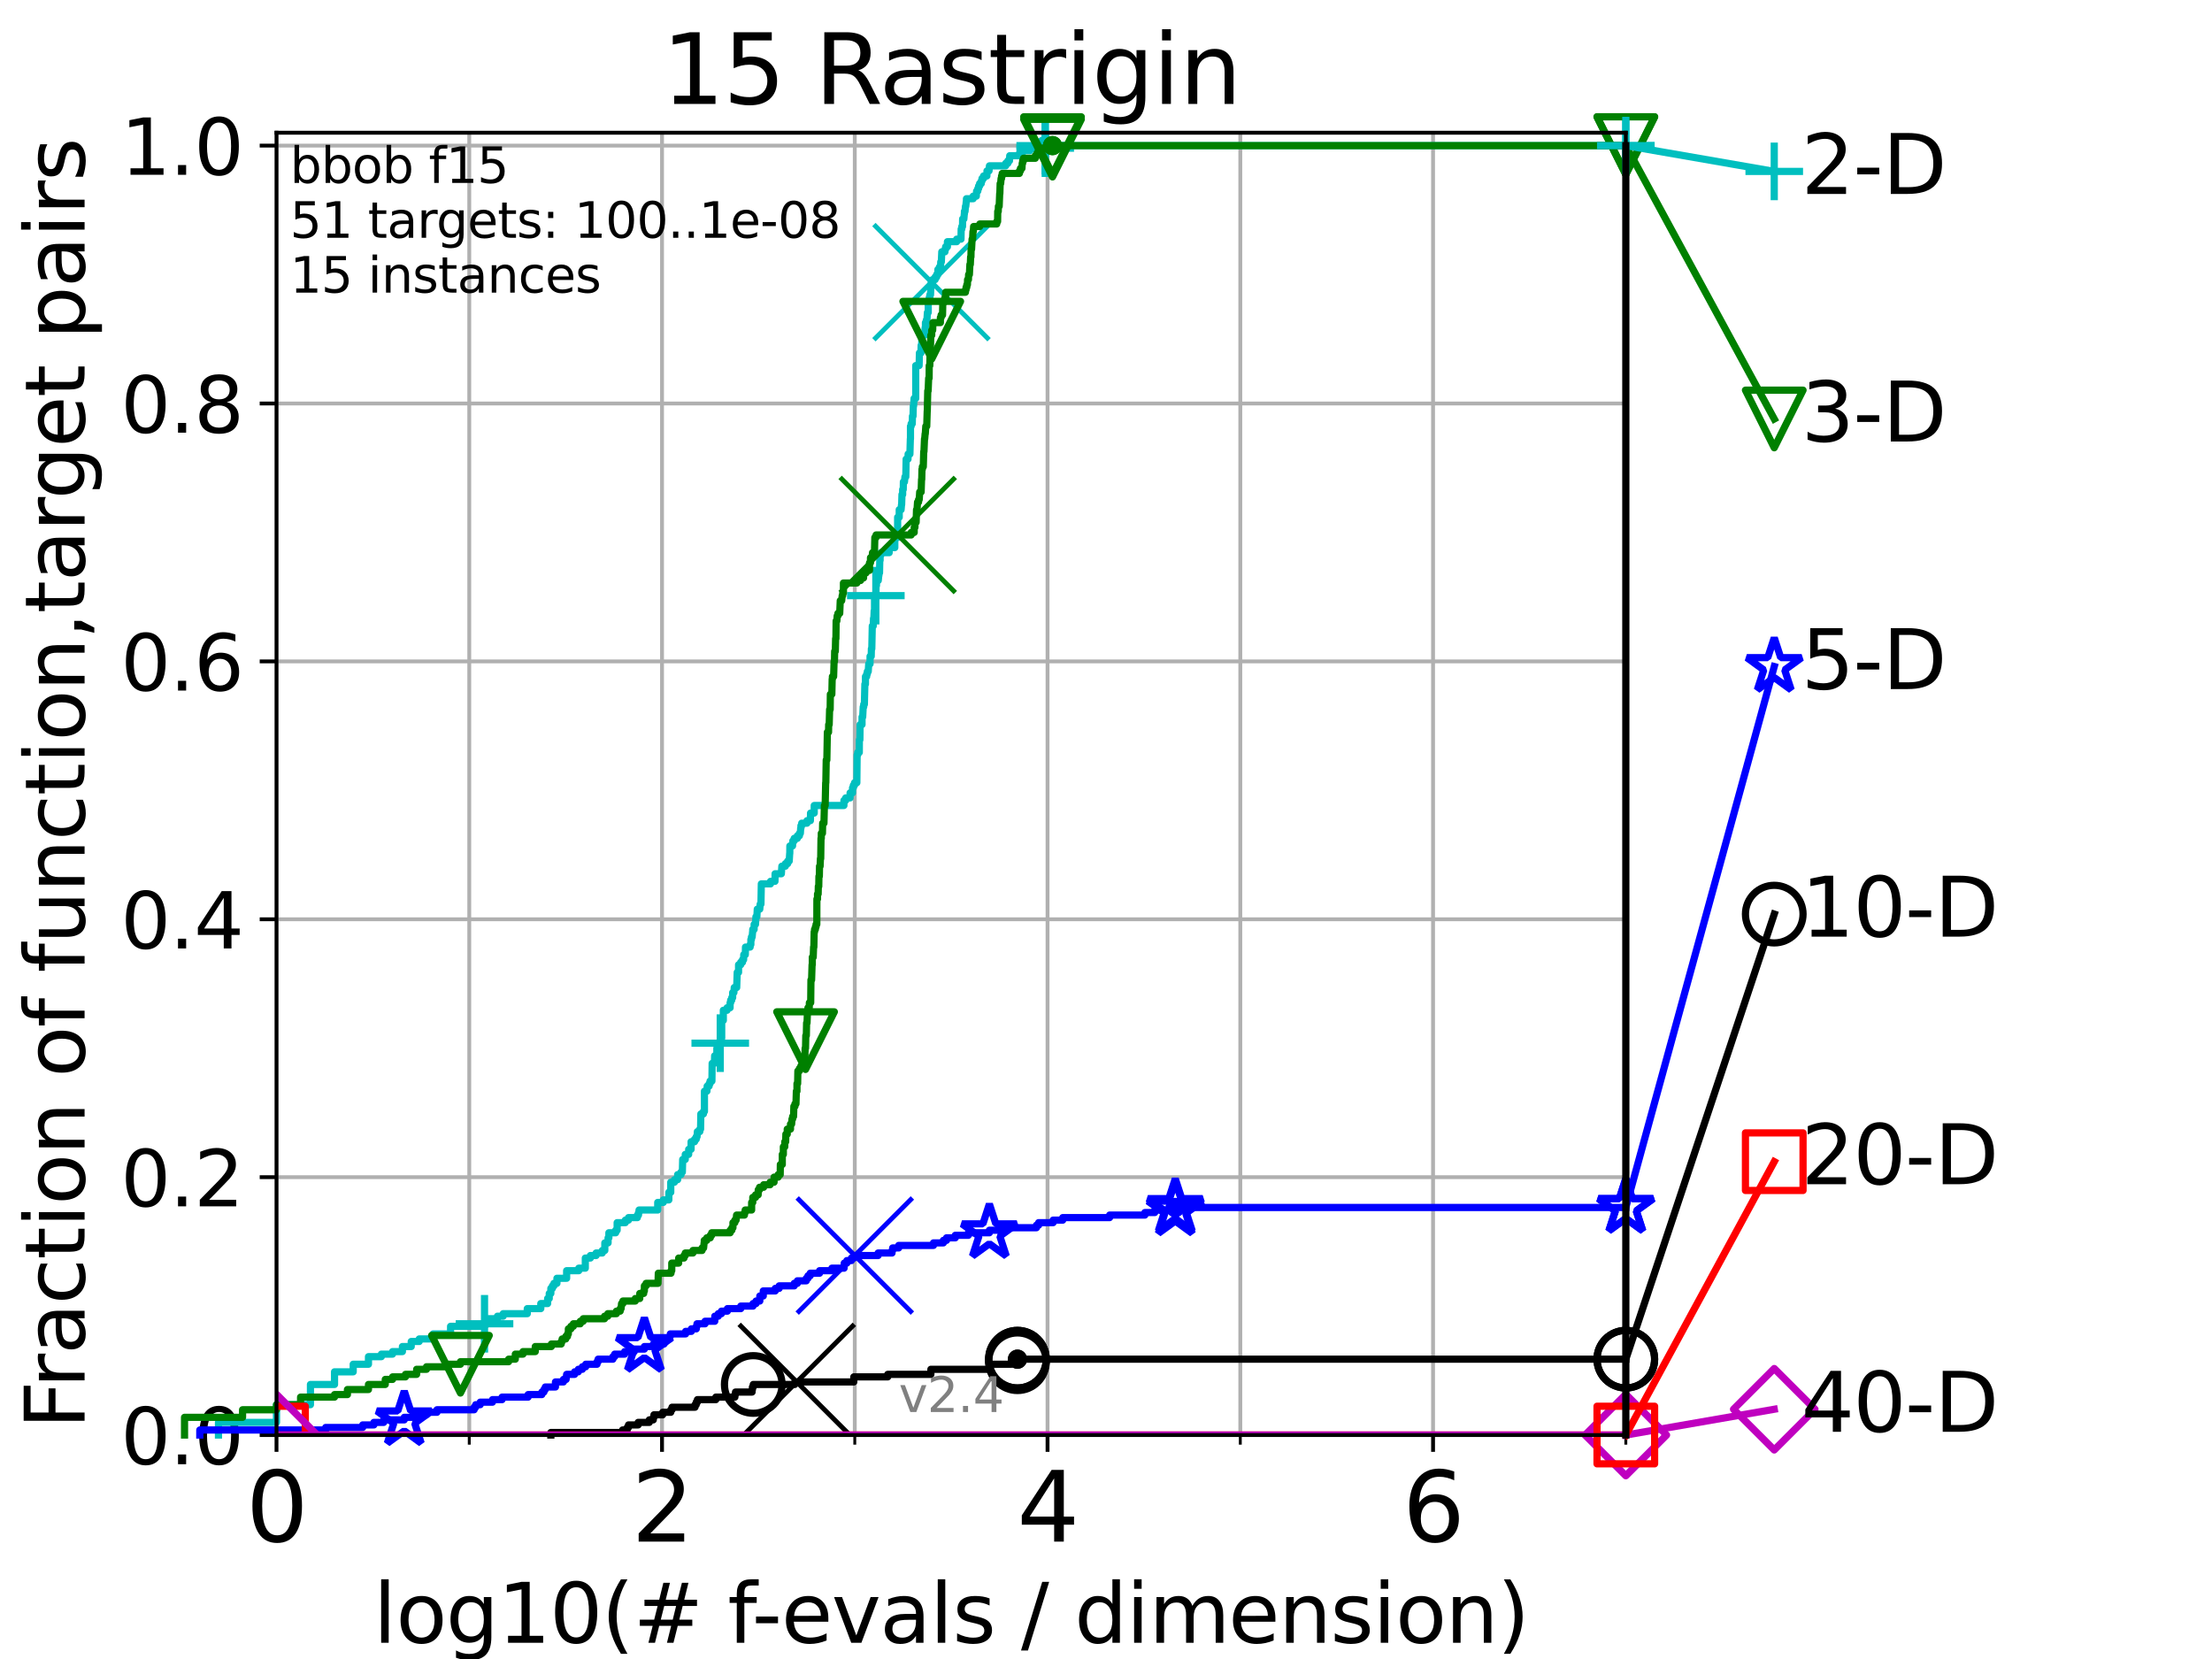 <?xml version="1.0" encoding="utf-8" standalone="no"?>
<!DOCTYPE svg PUBLIC "-//W3C//DTD SVG 1.1//EN"
  "http://www.w3.org/Graphics/SVG/1.1/DTD/svg11.dtd">
<svg height="345.6pt" version="1.1" viewBox="0 0 460.8 345.6" width="460.8pt" xmlns="http://www.w3.org/2000/svg" xmlns:xlink="http://www.w3.org/1999/xlink">
 <defs>
  <style type="text/css">*{stroke-linecap:butt;stroke-linejoin:round;}</style>
 </defs>
 <g id="figure_1">
  <g id="patch_1">
   <path d="M 0 345.6 
L 460.8 345.6 
L 460.8 0 
L 0 0 
z
" style="fill:#ffffff;"/>
  </g>
  <g id="axes_1">
   <g id="patch_2">
    <path d="M 57.6 298.944 
L 338.688 298.944 
L 338.688 27.648 
L 57.6 27.648 
z
" style="fill:#ffffff;"/>
   </g>
   <g id="matplotlib.axis_1">
    <g id="xtick_1">
     <g id="line2d_1">
      <path clip-path="url(#pb138943087)" d="M 57.6 298.944 
L 57.6 27.648 
" style="fill:none;stroke:#b0b0b0;stroke-linecap:square;stroke-width:0.8;"/>
     </g>
     <g id="line2d_2">
      <defs>
       <path d="M 0 0 
L 0 3.5 
" id="m3e72586cab" style="stroke:#000000;stroke-width:0.8;"/>
      </defs>
      <g>
       <use style="stroke:#000000;stroke-width:0.8;" x="57.6" xlink:href="#m3e72586cab" y="298.944"/>
      </g>
     </g>
     <g id="text_1">
      <!-- 0 -->
      <g transform="translate(51.237 321.141)scale(0.2 -0.2)">
       <defs>
        <path d="M 2034 4250 
Q 1547 4250 1301 3770 
Q 1056 3291 1056 2328 
Q 1056 1369 1301 889 
Q 1547 409 2034 409 
Q 2525 409 2770 889 
Q 3016 1369 3016 2328 
Q 3016 3291 2770 3770 
Q 2525 4250 2034 4250 
z
M 2034 4750 
Q 2819 4750 3233 4129 
Q 3647 3509 3647 2328 
Q 3647 1150 3233 529 
Q 2819 -91 2034 -91 
Q 1250 -91 836 529 
Q 422 1150 422 2328 
Q 422 3509 836 4129 
Q 1250 4750 2034 4750 
z
" id="DejaVuSans-30" transform="scale(0.016)"/>
       </defs>
       <use xlink:href="#DejaVuSans-30"/>
      </g>
     </g>
    </g>
    <g id="xtick_2">
     <g id="line2d_3">
      <path clip-path="url(#pb138943087)" d="M 137.911 298.944 
L 137.911 27.648 
" style="fill:none;stroke:#b0b0b0;stroke-linecap:square;stroke-width:0.8;"/>
     </g>
     <g id="line2d_4">
      <g>
       <use style="stroke:#000000;stroke-width:0.8;" x="137.911" xlink:href="#m3e72586cab" y="298.944"/>
      </g>
     </g>
     <g id="text_2">
      <!-- 2 -->
      <g transform="translate(131.548 321.141)scale(0.2 -0.2)">
       <defs>
        <path d="M 1228 531 
L 3431 531 
L 3431 0 
L 469 0 
L 469 531 
Q 828 903 1448 1529 
Q 2069 2156 2228 2338 
Q 2531 2678 2651 2914 
Q 2772 3150 2772 3378 
Q 2772 3750 2511 3984 
Q 2250 4219 1831 4219 
Q 1534 4219 1204 4116 
Q 875 4013 500 3803 
L 500 4441 
Q 881 4594 1212 4672 
Q 1544 4750 1819 4750 
Q 2544 4750 2975 4387 
Q 3406 4025 3406 3419 
Q 3406 3131 3298 2873 
Q 3191 2616 2906 2266 
Q 2828 2175 2409 1742 
Q 1991 1309 1228 531 
z
" id="DejaVuSans-32" transform="scale(0.016)"/>
       </defs>
       <use xlink:href="#DejaVuSans-32"/>
      </g>
     </g>
    </g>
    <g id="xtick_3">
     <g id="line2d_5">
      <path clip-path="url(#pb138943087)" d="M 218.222 298.944 
L 218.222 27.648 
" style="fill:none;stroke:#b0b0b0;stroke-linecap:square;stroke-width:0.8;"/>
     </g>
     <g id="line2d_6">
      <g>
       <use style="stroke:#000000;stroke-width:0.8;" x="218.222" xlink:href="#m3e72586cab" y="298.944"/>
      </g>
     </g>
     <g id="text_3">
      <!-- 4 -->
      <g transform="translate(211.859 321.141)scale(0.2 -0.2)">
       <defs>
        <path d="M 2419 4116 
L 825 1625 
L 2419 1625 
L 2419 4116 
z
M 2253 4666 
L 3047 4666 
L 3047 1625 
L 3713 1625 
L 3713 1100 
L 3047 1100 
L 3047 0 
L 2419 0 
L 2419 1100 
L 313 1100 
L 313 1709 
L 2253 4666 
z
" id="DejaVuSans-34" transform="scale(0.016)"/>
       </defs>
       <use xlink:href="#DejaVuSans-34"/>
      </g>
     </g>
    </g>
    <g id="xtick_4">
     <g id="line2d_7">
      <path clip-path="url(#pb138943087)" d="M 298.533 298.944 
L 298.533 27.648 
" style="fill:none;stroke:#b0b0b0;stroke-linecap:square;stroke-width:0.8;"/>
     </g>
     <g id="line2d_8">
      <g>
       <use style="stroke:#000000;stroke-width:0.8;" x="298.533" xlink:href="#m3e72586cab" y="298.944"/>
      </g>
     </g>
     <g id="text_4">
      <!-- 6 -->
      <g transform="translate(292.17 321.141)scale(0.2 -0.2)">
       <defs>
        <path d="M 2113 2584 
Q 1688 2584 1439 2293 
Q 1191 2003 1191 1497 
Q 1191 994 1439 701 
Q 1688 409 2113 409 
Q 2538 409 2786 701 
Q 3034 994 3034 1497 
Q 3034 2003 2786 2293 
Q 2538 2584 2113 2584 
z
M 3366 4563 
L 3366 3988 
Q 3128 4100 2886 4159 
Q 2644 4219 2406 4219 
Q 1781 4219 1451 3797 
Q 1122 3375 1075 2522 
Q 1259 2794 1537 2939 
Q 1816 3084 2150 3084 
Q 2853 3084 3261 2657 
Q 3669 2231 3669 1497 
Q 3669 778 3244 343 
Q 2819 -91 2113 -91 
Q 1303 -91 875 529 
Q 447 1150 447 2328 
Q 447 3434 972 4092 
Q 1497 4750 2381 4750 
Q 2619 4750 2861 4703 
Q 3103 4656 3366 4563 
z
" id="DejaVuSans-36" transform="scale(0.016)"/>
       </defs>
       <use xlink:href="#DejaVuSans-36"/>
      </g>
     </g>
    </g>
    <g id="xtick_5">
     <g id="line2d_9">
      <path clip-path="url(#pb138943087)" d="M 97.755 298.944 
L 97.755 27.648 
" style="fill:none;stroke:#b0b0b0;stroke-linecap:square;stroke-width:0.8;"/>
     </g>
     <g id="line2d_10">
      <defs>
       <path d="M 0 0 
L 0 2 
" id="mf0539e2b7f" style="stroke:#000000;stroke-width:0.6;"/>
      </defs>
      <g>
       <use style="stroke:#000000;stroke-width:0.6;" x="97.755" xlink:href="#mf0539e2b7f" y="298.944"/>
      </g>
     </g>
    </g>
    <g id="xtick_6">
     <g id="line2d_11">
      <path clip-path="url(#pb138943087)" d="M 178.066 298.944 
L 178.066 27.648 
" style="fill:none;stroke:#b0b0b0;stroke-linecap:square;stroke-width:0.8;"/>
     </g>
     <g id="line2d_12">
      <g>
       <use style="stroke:#000000;stroke-width:0.6;" x="178.066" xlink:href="#mf0539e2b7f" y="298.944"/>
      </g>
     </g>
    </g>
    <g id="xtick_7">
     <g id="line2d_13">
      <path clip-path="url(#pb138943087)" d="M 258.377 298.944 
L 258.377 27.648 
" style="fill:none;stroke:#b0b0b0;stroke-linecap:square;stroke-width:0.8;"/>
     </g>
     <g id="line2d_14">
      <g>
       <use style="stroke:#000000;stroke-width:0.6;" x="258.377" xlink:href="#mf0539e2b7f" y="298.944"/>
      </g>
     </g>
    </g>
    <g id="xtick_8">
     <g id="line2d_15">
      <path clip-path="url(#pb138943087)" d="M 338.688 298.944 
L 338.688 27.648 
" style="fill:none;stroke:#b0b0b0;stroke-linecap:square;stroke-width:0.8;"/>
     </g>
     <g id="line2d_16">
      <g>
       <use style="stroke:#000000;stroke-width:0.6;" x="338.688" xlink:href="#mf0539e2b7f" y="298.944"/>
      </g>
     </g>
    </g>
    <g id="text_5">
     <!-- log10(# f-evals / dimension) -->
     <g transform="translate(77.764 342.218)scale(0.17 -0.17)">
      <defs>
       <path d="M 603 4863 
L 1178 4863 
L 1178 0 
L 603 0 
L 603 4863 
z
" id="DejaVuSans-6c" transform="scale(0.016)"/>
       <path d="M 1959 3097 
Q 1497 3097 1228 2736 
Q 959 2375 959 1747 
Q 959 1119 1226 758 
Q 1494 397 1959 397 
Q 2419 397 2687 759 
Q 2956 1122 2956 1747 
Q 2956 2369 2687 2733 
Q 2419 3097 1959 3097 
z
M 1959 3584 
Q 2709 3584 3137 3096 
Q 3566 2609 3566 1747 
Q 3566 888 3137 398 
Q 2709 -91 1959 -91 
Q 1206 -91 779 398 
Q 353 888 353 1747 
Q 353 2609 779 3096 
Q 1206 3584 1959 3584 
z
" id="DejaVuSans-6f" transform="scale(0.016)"/>
       <path d="M 2906 1791 
Q 2906 2416 2648 2759 
Q 2391 3103 1925 3103 
Q 1463 3103 1205 2759 
Q 947 2416 947 1791 
Q 947 1169 1205 825 
Q 1463 481 1925 481 
Q 2391 481 2648 825 
Q 2906 1169 2906 1791 
z
M 3481 434 
Q 3481 -459 3084 -895 
Q 2688 -1331 1869 -1331 
Q 1566 -1331 1297 -1286 
Q 1028 -1241 775 -1147 
L 775 -588 
Q 1028 -725 1275 -790 
Q 1522 -856 1778 -856 
Q 2344 -856 2625 -561 
Q 2906 -266 2906 331 
L 2906 616 
Q 2728 306 2450 153 
Q 2172 0 1784 0 
Q 1141 0 747 490 
Q 353 981 353 1791 
Q 353 2603 747 3093 
Q 1141 3584 1784 3584 
Q 2172 3584 2450 3431 
Q 2728 3278 2906 2969 
L 2906 3500 
L 3481 3500 
L 3481 434 
z
" id="DejaVuSans-67" transform="scale(0.016)"/>
       <path d="M 794 531 
L 1825 531 
L 1825 4091 
L 703 3866 
L 703 4441 
L 1819 4666 
L 2450 4666 
L 2450 531 
L 3481 531 
L 3481 0 
L 794 0 
L 794 531 
z
" id="DejaVuSans-31" transform="scale(0.016)"/>
       <path d="M 1984 4856 
Q 1566 4138 1362 3434 
Q 1159 2731 1159 2009 
Q 1159 1288 1364 580 
Q 1569 -128 1984 -844 
L 1484 -844 
Q 1016 -109 783 600 
Q 550 1309 550 2009 
Q 550 2706 781 3412 
Q 1013 4119 1484 4856 
L 1984 4856 
z
" id="DejaVuSans-28" transform="scale(0.016)"/>
       <path d="M 3272 2816 
L 2363 2816 
L 2100 1772 
L 3016 1772 
L 3272 2816 
z
M 2803 4594 
L 2478 3297 
L 3391 3297 
L 3719 4594 
L 4219 4594 
L 3897 3297 
L 4872 3297 
L 4872 2816 
L 3775 2816 
L 3519 1772 
L 4513 1772 
L 4513 1294 
L 3397 1294 
L 3072 0 
L 2572 0 
L 2894 1294 
L 1978 1294 
L 1656 0 
L 1153 0 
L 1478 1294 
L 494 1294 
L 494 1772 
L 1594 1772 
L 1856 2816 
L 850 2816 
L 850 3297 
L 1978 3297 
L 2297 4594 
L 2803 4594 
z
" id="DejaVuSans-23" transform="scale(0.016)"/>
       <path id="DejaVuSans-20" transform="scale(0.016)"/>
       <path d="M 2375 4863 
L 2375 4384 
L 1825 4384 
Q 1516 4384 1395 4259 
Q 1275 4134 1275 3809 
L 1275 3500 
L 2222 3500 
L 2222 3053 
L 1275 3053 
L 1275 0 
L 697 0 
L 697 3053 
L 147 3053 
L 147 3500 
L 697 3500 
L 697 3744 
Q 697 4328 969 4595 
Q 1241 4863 1831 4863 
L 2375 4863 
z
" id="DejaVuSans-66" transform="scale(0.016)"/>
       <path d="M 313 2009 
L 1997 2009 
L 1997 1497 
L 313 1497 
L 313 2009 
z
" id="DejaVuSans-2d" transform="scale(0.016)"/>
       <path d="M 3597 1894 
L 3597 1613 
L 953 1613 
Q 991 1019 1311 708 
Q 1631 397 2203 397 
Q 2534 397 2845 478 
Q 3156 559 3463 722 
L 3463 178 
Q 3153 47 2828 -22 
Q 2503 -91 2169 -91 
Q 1331 -91 842 396 
Q 353 884 353 1716 
Q 353 2575 817 3079 
Q 1281 3584 2069 3584 
Q 2775 3584 3186 3129 
Q 3597 2675 3597 1894 
z
M 3022 2063 
Q 3016 2534 2758 2815 
Q 2500 3097 2075 3097 
Q 1594 3097 1305 2825 
Q 1016 2553 972 2059 
L 3022 2063 
z
" id="DejaVuSans-65" transform="scale(0.016)"/>
       <path d="M 191 3500 
L 800 3500 
L 1894 563 
L 2988 3500 
L 3597 3500 
L 2284 0 
L 1503 0 
L 191 3500 
z
" id="DejaVuSans-76" transform="scale(0.016)"/>
       <path d="M 2194 1759 
Q 1497 1759 1228 1600 
Q 959 1441 959 1056 
Q 959 750 1161 570 
Q 1363 391 1709 391 
Q 2188 391 2477 730 
Q 2766 1069 2766 1631 
L 2766 1759 
L 2194 1759 
z
M 3341 1997 
L 3341 0 
L 2766 0 
L 2766 531 
Q 2569 213 2275 61 
Q 1981 -91 1556 -91 
Q 1019 -91 701 211 
Q 384 513 384 1019 
Q 384 1609 779 1909 
Q 1175 2209 1959 2209 
L 2766 2209 
L 2766 2266 
Q 2766 2663 2505 2880 
Q 2244 3097 1772 3097 
Q 1472 3097 1187 3025 
Q 903 2953 641 2809 
L 641 3341 
Q 956 3463 1253 3523 
Q 1550 3584 1831 3584 
Q 2591 3584 2966 3190 
Q 3341 2797 3341 1997 
z
" id="DejaVuSans-61" transform="scale(0.016)"/>
       <path d="M 2834 3397 
L 2834 2853 
Q 2591 2978 2328 3040 
Q 2066 3103 1784 3103 
Q 1356 3103 1142 2972 
Q 928 2841 928 2578 
Q 928 2378 1081 2264 
Q 1234 2150 1697 2047 
L 1894 2003 
Q 2506 1872 2764 1633 
Q 3022 1394 3022 966 
Q 3022 478 2636 193 
Q 2250 -91 1575 -91 
Q 1294 -91 989 -36 
Q 684 19 347 128 
L 347 722 
Q 666 556 975 473 
Q 1284 391 1588 391 
Q 1994 391 2212 530 
Q 2431 669 2431 922 
Q 2431 1156 2273 1281 
Q 2116 1406 1581 1522 
L 1381 1569 
Q 847 1681 609 1914 
Q 372 2147 372 2553 
Q 372 3047 722 3315 
Q 1072 3584 1716 3584 
Q 2034 3584 2315 3537 
Q 2597 3491 2834 3397 
z
" id="DejaVuSans-73" transform="scale(0.016)"/>
       <path d="M 1625 4666 
L 2156 4666 
L 531 -594 
L 0 -594 
L 1625 4666 
z
" id="DejaVuSans-2f" transform="scale(0.016)"/>
       <path d="M 2906 2969 
L 2906 4863 
L 3481 4863 
L 3481 0 
L 2906 0 
L 2906 525 
Q 2725 213 2448 61 
Q 2172 -91 1784 -91 
Q 1150 -91 751 415 
Q 353 922 353 1747 
Q 353 2572 751 3078 
Q 1150 3584 1784 3584 
Q 2172 3584 2448 3432 
Q 2725 3281 2906 2969 
z
M 947 1747 
Q 947 1113 1208 752 
Q 1469 391 1925 391 
Q 2381 391 2643 752 
Q 2906 1113 2906 1747 
Q 2906 2381 2643 2742 
Q 2381 3103 1925 3103 
Q 1469 3103 1208 2742 
Q 947 2381 947 1747 
z
" id="DejaVuSans-64" transform="scale(0.016)"/>
       <path d="M 603 3500 
L 1178 3500 
L 1178 0 
L 603 0 
L 603 3500 
z
M 603 4863 
L 1178 4863 
L 1178 4134 
L 603 4134 
L 603 4863 
z
" id="DejaVuSans-69" transform="scale(0.016)"/>
       <path d="M 3328 2828 
Q 3544 3216 3844 3400 
Q 4144 3584 4550 3584 
Q 5097 3584 5394 3201 
Q 5691 2819 5691 2113 
L 5691 0 
L 5113 0 
L 5113 2094 
Q 5113 2597 4934 2840 
Q 4756 3084 4391 3084 
Q 3944 3084 3684 2787 
Q 3425 2491 3425 1978 
L 3425 0 
L 2847 0 
L 2847 2094 
Q 2847 2600 2669 2842 
Q 2491 3084 2119 3084 
Q 1678 3084 1418 2786 
Q 1159 2488 1159 1978 
L 1159 0 
L 581 0 
L 581 3500 
L 1159 3500 
L 1159 2956 
Q 1356 3278 1631 3431 
Q 1906 3584 2284 3584 
Q 2666 3584 2933 3390 
Q 3200 3197 3328 2828 
z
" id="DejaVuSans-6d" transform="scale(0.016)"/>
       <path d="M 3513 2113 
L 3513 0 
L 2938 0 
L 2938 2094 
Q 2938 2591 2744 2837 
Q 2550 3084 2163 3084 
Q 1697 3084 1428 2787 
Q 1159 2491 1159 1978 
L 1159 0 
L 581 0 
L 581 3500 
L 1159 3500 
L 1159 2956 
Q 1366 3272 1645 3428 
Q 1925 3584 2291 3584 
Q 2894 3584 3203 3211 
Q 3513 2838 3513 2113 
z
" id="DejaVuSans-6e" transform="scale(0.016)"/>
       <path d="M 513 4856 
L 1013 4856 
Q 1481 4119 1714 3412 
Q 1947 2706 1947 2009 
Q 1947 1309 1714 600 
Q 1481 -109 1013 -844 
L 513 -844 
Q 928 -128 1133 580 
Q 1338 1288 1338 2009 
Q 1338 2731 1133 3434 
Q 928 4138 513 4856 
z
" id="DejaVuSans-29" transform="scale(0.016)"/>
      </defs>
      <use xlink:href="#DejaVuSans-6c"/>
      <use x="27.783" xlink:href="#DejaVuSans-6f"/>
      <use x="88.965" xlink:href="#DejaVuSans-67"/>
      <use x="152.441" xlink:href="#DejaVuSans-31"/>
      <use x="216.064" xlink:href="#DejaVuSans-30"/>
      <use x="279.688" xlink:href="#DejaVuSans-28"/>
      <use x="318.701" xlink:href="#DejaVuSans-23"/>
      <use x="402.49" xlink:href="#DejaVuSans-20"/>
      <use x="434.277" xlink:href="#DejaVuSans-66"/>
      <use x="463.982" xlink:href="#DejaVuSans-2d"/>
      <use x="500.066" xlink:href="#DejaVuSans-65"/>
      <use x="561.59" xlink:href="#DejaVuSans-76"/>
      <use x="620.77" xlink:href="#DejaVuSans-61"/>
      <use x="682.049" xlink:href="#DejaVuSans-6c"/>
      <use x="709.832" xlink:href="#DejaVuSans-73"/>
      <use x="761.932" xlink:href="#DejaVuSans-20"/>
      <use x="793.719" xlink:href="#DejaVuSans-2f"/>
      <use x="827.41" xlink:href="#DejaVuSans-20"/>
      <use x="859.197" xlink:href="#DejaVuSans-64"/>
      <use x="922.674" xlink:href="#DejaVuSans-69"/>
      <use x="950.457" xlink:href="#DejaVuSans-6d"/>
      <use x="1047.869" xlink:href="#DejaVuSans-65"/>
      <use x="1109.393" xlink:href="#DejaVuSans-6e"/>
      <use x="1172.771" xlink:href="#DejaVuSans-73"/>
      <use x="1224.871" xlink:href="#DejaVuSans-69"/>
      <use x="1252.654" xlink:href="#DejaVuSans-6f"/>
      <use x="1313.836" xlink:href="#DejaVuSans-6e"/>
      <use x="1377.215" xlink:href="#DejaVuSans-29"/>
     </g>
    </g>
   </g>
   <g id="matplotlib.axis_2">
    <g id="ytick_1">
     <g id="line2d_17">
      <path clip-path="url(#pb138943087)" d="M 57.6 298.944 
L 338.688 298.944 
" style="fill:none;stroke:#b0b0b0;stroke-linecap:square;stroke-width:0.8;"/>
     </g>
     <g id="line2d_18">
      <defs>
       <path d="M 0 0 
L -3.5 0 
" id="m700d0cbc23" style="stroke:#000000;stroke-width:0.8;"/>
      </defs>
      <g>
       <use style="stroke:#000000;stroke-width:0.8;" x="57.6" xlink:href="#m700d0cbc23" y="298.944"/>
      </g>
     </g>
     <g id="text_6">
      <!-- 0.0 -->
      <g transform="translate(25.155 305.023)scale(0.16 -0.16)">
       <defs>
        <path d="M 684 794 
L 1344 794 
L 1344 0 
L 684 0 
L 684 794 
z
" id="DejaVuSans-2e" transform="scale(0.016)"/>
       </defs>
       <use xlink:href="#DejaVuSans-30"/>
       <use x="63.623" xlink:href="#DejaVuSans-2e"/>
       <use x="95.41" xlink:href="#DejaVuSans-30"/>
      </g>
     </g>
    </g>
    <g id="ytick_2">
     <g id="line2d_19">
      <path clip-path="url(#pb138943087)" d="M 57.6 245.222 
L 338.688 245.222 
" style="fill:none;stroke:#b0b0b0;stroke-linecap:square;stroke-width:0.8;"/>
     </g>
     <g id="line2d_20">
      <g>
       <use style="stroke:#000000;stroke-width:0.8;" x="57.6" xlink:href="#m700d0cbc23" y="245.222"/>
      </g>
     </g>
     <g id="text_7">
      <!-- 0.2 -->
      <g transform="translate(25.155 251.301)scale(0.16 -0.16)">
       <use xlink:href="#DejaVuSans-30"/>
       <use x="63.623" xlink:href="#DejaVuSans-2e"/>
       <use x="95.41" xlink:href="#DejaVuSans-32"/>
      </g>
     </g>
    </g>
    <g id="ytick_3">
     <g id="line2d_21">
      <path clip-path="url(#pb138943087)" d="M 57.6 191.5 
L 338.688 191.5 
" style="fill:none;stroke:#b0b0b0;stroke-linecap:square;stroke-width:0.8;"/>
     </g>
     <g id="line2d_22">
      <g>
       <use style="stroke:#000000;stroke-width:0.8;" x="57.6" xlink:href="#m700d0cbc23" y="191.5"/>
      </g>
     </g>
     <g id="text_8">
      <!-- 0.4 -->
      <g transform="translate(25.155 197.579)scale(0.16 -0.16)">
       <use xlink:href="#DejaVuSans-30"/>
       <use x="63.623" xlink:href="#DejaVuSans-2e"/>
       <use x="95.41" xlink:href="#DejaVuSans-34"/>
      </g>
     </g>
    </g>
    <g id="ytick_4">
     <g id="line2d_23">
      <path clip-path="url(#pb138943087)" d="M 57.6 137.778 
L 338.688 137.778 
" style="fill:none;stroke:#b0b0b0;stroke-linecap:square;stroke-width:0.8;"/>
     </g>
     <g id="line2d_24">
      <g>
       <use style="stroke:#000000;stroke-width:0.8;" x="57.6" xlink:href="#m700d0cbc23" y="137.778"/>
      </g>
     </g>
     <g id="text_9">
      <!-- 0.6 -->
      <g transform="translate(25.155 143.857)scale(0.16 -0.16)">
       <use xlink:href="#DejaVuSans-30"/>
       <use x="63.623" xlink:href="#DejaVuSans-2e"/>
       <use x="95.41" xlink:href="#DejaVuSans-36"/>
      </g>
     </g>
    </g>
    <g id="ytick_5">
     <g id="line2d_25">
      <path clip-path="url(#pb138943087)" d="M 57.6 84.056 
L 338.688 84.056 
" style="fill:none;stroke:#b0b0b0;stroke-linecap:square;stroke-width:0.8;"/>
     </g>
     <g id="line2d_26">
      <g>
       <use style="stroke:#000000;stroke-width:0.8;" x="57.6" xlink:href="#m700d0cbc23" y="84.056"/>
      </g>
     </g>
     <g id="text_10">
      <!-- 0.8 -->
      <g transform="translate(25.155 90.135)scale(0.16 -0.16)">
       <defs>
        <path d="M 2034 2216 
Q 1584 2216 1326 1975 
Q 1069 1734 1069 1313 
Q 1069 891 1326 650 
Q 1584 409 2034 409 
Q 2484 409 2743 651 
Q 3003 894 3003 1313 
Q 3003 1734 2745 1975 
Q 2488 2216 2034 2216 
z
M 1403 2484 
Q 997 2584 770 2862 
Q 544 3141 544 3541 
Q 544 4100 942 4425 
Q 1341 4750 2034 4750 
Q 2731 4750 3128 4425 
Q 3525 4100 3525 3541 
Q 3525 3141 3298 2862 
Q 3072 2584 2669 2484 
Q 3125 2378 3379 2068 
Q 3634 1759 3634 1313 
Q 3634 634 3220 271 
Q 2806 -91 2034 -91 
Q 1263 -91 848 271 
Q 434 634 434 1313 
Q 434 1759 690 2068 
Q 947 2378 1403 2484 
z
M 1172 3481 
Q 1172 3119 1398 2916 
Q 1625 2713 2034 2713 
Q 2441 2713 2670 2916 
Q 2900 3119 2900 3481 
Q 2900 3844 2670 4047 
Q 2441 4250 2034 4250 
Q 1625 4250 1398 4047 
Q 1172 3844 1172 3481 
z
" id="DejaVuSans-38" transform="scale(0.016)"/>
       </defs>
       <use xlink:href="#DejaVuSans-30"/>
       <use x="63.623" xlink:href="#DejaVuSans-2e"/>
       <use x="95.41" xlink:href="#DejaVuSans-38"/>
      </g>
     </g>
    </g>
    <g id="ytick_6">
     <g id="line2d_27">
      <path clip-path="url(#pb138943087)" d="M 57.6 30.334 
L 338.688 30.334 
" style="fill:none;stroke:#b0b0b0;stroke-linecap:square;stroke-width:0.8;"/>
     </g>
     <g id="line2d_28">
      <g>
       <use style="stroke:#000000;stroke-width:0.8;" x="57.6" xlink:href="#m700d0cbc23" y="30.334"/>
      </g>
     </g>
     <g id="text_11">
      <!-- 1.0 -->
      <g transform="translate(25.155 36.413)scale(0.16 -0.16)">
       <use xlink:href="#DejaVuSans-31"/>
       <use x="63.623" xlink:href="#DejaVuSans-2e"/>
       <use x="95.41" xlink:href="#DejaVuSans-30"/>
      </g>
     </g>
    </g>
    <g id="text_12">
     <!-- Fraction of function,target pairs -->
     <g transform="translate(17.62 297.681)rotate(-90)scale(0.17 -0.17)">
      <defs>
       <path d="M 628 4666 
L 3309 4666 
L 3309 4134 
L 1259 4134 
L 1259 2759 
L 3109 2759 
L 3109 2228 
L 1259 2228 
L 1259 0 
L 628 0 
L 628 4666 
z
" id="DejaVuSans-46" transform="scale(0.016)"/>
       <path d="M 2631 2963 
Q 2534 3019 2420 3045 
Q 2306 3072 2169 3072 
Q 1681 3072 1420 2755 
Q 1159 2438 1159 1844 
L 1159 0 
L 581 0 
L 581 3500 
L 1159 3500 
L 1159 2956 
Q 1341 3275 1631 3429 
Q 1922 3584 2338 3584 
Q 2397 3584 2469 3576 
Q 2541 3569 2628 3553 
L 2631 2963 
z
" id="DejaVuSans-72" transform="scale(0.016)"/>
       <path d="M 3122 3366 
L 3122 2828 
Q 2878 2963 2633 3030 
Q 2388 3097 2138 3097 
Q 1578 3097 1268 2742 
Q 959 2388 959 1747 
Q 959 1106 1268 751 
Q 1578 397 2138 397 
Q 2388 397 2633 464 
Q 2878 531 3122 666 
L 3122 134 
Q 2881 22 2623 -34 
Q 2366 -91 2075 -91 
Q 1284 -91 818 406 
Q 353 903 353 1747 
Q 353 2603 823 3093 
Q 1294 3584 2113 3584 
Q 2378 3584 2631 3529 
Q 2884 3475 3122 3366 
z
" id="DejaVuSans-63" transform="scale(0.016)"/>
       <path d="M 1172 4494 
L 1172 3500 
L 2356 3500 
L 2356 3053 
L 1172 3053 
L 1172 1153 
Q 1172 725 1289 603 
Q 1406 481 1766 481 
L 2356 481 
L 2356 0 
L 1766 0 
Q 1100 0 847 248 
Q 594 497 594 1153 
L 594 3053 
L 172 3053 
L 172 3500 
L 594 3500 
L 594 4494 
L 1172 4494 
z
" id="DejaVuSans-74" transform="scale(0.016)"/>
       <path d="M 544 1381 
L 544 3500 
L 1119 3500 
L 1119 1403 
Q 1119 906 1312 657 
Q 1506 409 1894 409 
Q 2359 409 2629 706 
Q 2900 1003 2900 1516 
L 2900 3500 
L 3475 3500 
L 3475 0 
L 2900 0 
L 2900 538 
Q 2691 219 2414 64 
Q 2138 -91 1772 -91 
Q 1169 -91 856 284 
Q 544 659 544 1381 
z
M 1991 3584 
L 1991 3584 
z
" id="DejaVuSans-75" transform="scale(0.016)"/>
       <path d="M 750 794 
L 1409 794 
L 1409 256 
L 897 -744 
L 494 -744 
L 750 256 
L 750 794 
z
" id="DejaVuSans-2c" transform="scale(0.016)"/>
       <path d="M 1159 525 
L 1159 -1331 
L 581 -1331 
L 581 3500 
L 1159 3500 
L 1159 2969 
Q 1341 3281 1617 3432 
Q 1894 3584 2278 3584 
Q 2916 3584 3314 3078 
Q 3713 2572 3713 1747 
Q 3713 922 3314 415 
Q 2916 -91 2278 -91 
Q 1894 -91 1617 61 
Q 1341 213 1159 525 
z
M 3116 1747 
Q 3116 2381 2855 2742 
Q 2594 3103 2138 3103 
Q 1681 3103 1420 2742 
Q 1159 2381 1159 1747 
Q 1159 1113 1420 752 
Q 1681 391 2138 391 
Q 2594 391 2855 752 
Q 3116 1113 3116 1747 
z
" id="DejaVuSans-70" transform="scale(0.016)"/>
      </defs>
      <use xlink:href="#DejaVuSans-46"/>
      <use x="50.27" xlink:href="#DejaVuSans-72"/>
      <use x="91.383" xlink:href="#DejaVuSans-61"/>
      <use x="152.662" xlink:href="#DejaVuSans-63"/>
      <use x="207.643" xlink:href="#DejaVuSans-74"/>
      <use x="246.852" xlink:href="#DejaVuSans-69"/>
      <use x="274.635" xlink:href="#DejaVuSans-6f"/>
      <use x="335.816" xlink:href="#DejaVuSans-6e"/>
      <use x="399.195" xlink:href="#DejaVuSans-20"/>
      <use x="430.982" xlink:href="#DejaVuSans-6f"/>
      <use x="492.164" xlink:href="#DejaVuSans-66"/>
      <use x="527.369" xlink:href="#DejaVuSans-20"/>
      <use x="559.156" xlink:href="#DejaVuSans-66"/>
      <use x="594.361" xlink:href="#DejaVuSans-75"/>
      <use x="657.74" xlink:href="#DejaVuSans-6e"/>
      <use x="721.119" xlink:href="#DejaVuSans-63"/>
      <use x="776.1" xlink:href="#DejaVuSans-74"/>
      <use x="815.309" xlink:href="#DejaVuSans-69"/>
      <use x="843.092" xlink:href="#DejaVuSans-6f"/>
      <use x="904.273" xlink:href="#DejaVuSans-6e"/>
      <use x="967.652" xlink:href="#DejaVuSans-2c"/>
      <use x="999.439" xlink:href="#DejaVuSans-74"/>
      <use x="1038.648" xlink:href="#DejaVuSans-61"/>
      <use x="1099.928" xlink:href="#DejaVuSans-72"/>
      <use x="1139.291" xlink:href="#DejaVuSans-67"/>
      <use x="1202.768" xlink:href="#DejaVuSans-65"/>
      <use x="1264.291" xlink:href="#DejaVuSans-74"/>
      <use x="1303.5" xlink:href="#DejaVuSans-20"/>
      <use x="1335.287" xlink:href="#DejaVuSans-70"/>
      <use x="1398.764" xlink:href="#DejaVuSans-61"/>
      <use x="1460.043" xlink:href="#DejaVuSans-69"/>
      <use x="1487.826" xlink:href="#DejaVuSans-72"/>
      <use x="1528.939" xlink:href="#DejaVuSans-73"/>
     </g>
    </g>
   </g>
   <g id="line2d_29">
    <defs>
     <path d="M 0 1.5 
C 0.398 1.5 0.779 1.342 1.061 1.061 
C 1.342 0.779 1.5 0.398 1.5 0 
C 1.5 -0.398 1.342 -0.779 1.061 -1.061 
C 0.779 -1.342 0.398 -1.5 0 -1.5 
C -0.398 -1.5 -0.779 -1.342 -1.061 -1.061 
C -1.342 -0.779 -1.5 -0.398 -1.5 0 
C -1.5 0.398 -1.342 0.779 -1.061 1.061 
C -0.779 1.342 -0.398 1.5 0 1.5 
z
" id="ma5101b057f" style="stroke:#00bfbf;"/>
    </defs>
    <g>
     <use style="fill:#00bfbf;stroke:#00bfbf;" x="217.738" xlink:href="#ma5101b057f" y="30.334"/>
     <use style="fill:#00bfbf;stroke:#00bfbf;" x="217.738" xlink:href="#ma5101b057f" y="30.334"/>
    </g>
   </g>
   <g id="line2d_30">
    <path d="M 45.512 298.944 
L 45.512 296.311 
L 57.6 296.311 
L 57.6 292.624 
L 64.671 292.624 
L 64.671 288.41 
L 69.688 288.41 
L 69.688 285.777 
L 73.579 285.777 
L 73.579 284.197 
L 76.759 284.197 
L 76.759 282.617 
L 79.447 282.617 
L 79.447 282.09 
L 81.776 282.09 
L 81.776 281.563 
L 83.83 281.563 
L 83.83 280.51 
L 85.667 280.51 
L 85.667 279.457 
L 87.33 279.457 
L 87.33 278.93 
L 90.243 278.93 
L 90.243 277.877 
L 93.864 277.877 
L 93.864 276.296 
L 100.935 276.296 
L 100.935 275.77 
L 101.647 275.77 
L 101.647 274.716 
L 103.623 274.716 
L 103.623 274.19 
L 104.826 274.19 
L 104.826 273.663 
L 109.843 273.663 
L 109.843 272.61 
L 112.656 272.61 
L 112.656 271.556 
L 114.08 271.556 
L 114.08 270.503 
L 114.419 270.503 
L 114.419 269.45 
L 114.751 269.45 
L 114.751 268.396 
L 115.077 268.396 
L 115.077 267.87 
L 115.397 267.87 
L 115.397 267.343 
L 116.02 267.343 
L 116.02 266.289 
L 118.04 266.289 
L 118.04 264.709 
L 120.572 264.709 
L 120.572 264.183 
L 121.931 264.183 
L 121.931 262.076 
L 122.989 262.076 
L 122.989 261.549 
L 124.178 261.549 
L 124.178 261.023 
L 125.471 261.023 
L 125.471 260.496 
L 125.996 260.496 
L 125.996 258.916 
L 126.674 258.916 
L 126.674 257.862 
L 126.839 257.862 
L 126.839 256.809 
L 128.26 256.809 
L 128.26 256.282 
L 128.561 256.282 
L 128.561 254.702 
L 130.264 254.702 
L 130.264 254.176 
L 130.927 254.176 
L 130.927 253.649 
L 132.777 253.649 
L 132.777 253.122 
L 133.01 253.122 
L 133.01 252.596 
L 133.125 252.596 
L 133.125 252.069 
L 137.016 252.069 
L 137.016 250.489 
L 138.171 250.489 
L 138.171 249.962 
L 139.334 249.962 
L 139.334 248.382 
L 139.731 248.382 
L 139.731 246.275 
L 140.499 246.275 
L 140.499 245.749 
L 141.163 245.749 
L 141.163 244.695 
L 141.872 244.695 
L 141.872 244.169 
L 142.148 244.169 
L 142.216 241.535 
L 142.753 241.535 
L 142.753 240.482 
L 143.464 240.482 
L 143.464 239.428 
L 143.965 239.428 
L 143.965 237.848 
L 144.689 237.848 
L 144.689 237.322 
L 145.04 237.322 
L 145.04 236.795 
L 145.213 236.795 
L 145.27 235.742 
L 145.777 235.742 
L 145.777 235.215 
L 145.943 235.215 
L 145.998 232.055 
L 146.538 232.055 
L 146.538 231.528 
L 146.749 231.528 
L 146.749 227.315 
L 147.267 227.315 
L 147.318 226.261 
L 147.72 226.261 
L 147.72 225.735 
L 147.918 225.735 
L 147.918 225.208 
L 148.306 225.208 
L 148.354 221.521 
L 148.827 221.521 
L 148.873 219.941 
L 149.332 219.941 
L 149.332 218.361 
L 149.868 218.361 
L 149.868 217.308 
L 150.042 217.308 
L 150.042 216.254 
L 150.344 216.254 
L 150.344 212.567 
L 150.683 212.567 
L 150.683 210.461 
L 151.462 210.461 
L 151.462 209.934 
L 152.092 209.934 
L 152.092 208.881 
L 152.207 208.881 
L 152.207 208.354 
L 152.436 208.354 
L 152.436 207.827 
L 152.625 207.827 
L 152.625 206.774 
L 152.885 206.774 
L 152.959 205.721 
L 153.467 205.721 
L 153.574 202.56 
L 153.855 202.56 
L 153.855 200.98 
L 154.304 200.98 
L 154.304 200.454 
L 154.675 200.454 
L 154.675 199.927 
L 154.906 199.927 
L 154.939 198.874 
L 155.265 198.874 
L 155.297 197.294 
L 156.267 197.294 
L 156.267 196.767 
L 156.418 196.767 
L 156.418 195.714 
L 156.539 195.714 
L 156.539 195.187 
L 156.688 195.187 
L 156.777 194.133 
L 156.806 194.133 
L 156.806 193.607 
L 157.099 193.607 
L 157.099 192.553 
L 157.387 192.553 
L 157.472 190.973 
L 157.67 190.973 
L 157.754 189.393 
L 158.277 189.393 
L 158.358 188.34 
L 158.519 188.34 
L 158.599 184.126 
L 160.514 184.126 
L 160.514 183.6 
L 161.443 183.6 
L 161.466 182.02 
L 162.771 182.02 
L 162.875 180.44 
L 163.61 180.44 
L 163.61 179.913 
L 164.083 179.913 
L 164.083 179.386 
L 164.41 179.386 
L 164.505 177.806 
L 164.524 177.806 
L 164.543 176.226 
L 165.102 176.226 
L 165.157 175.173 
L 165.447 175.173 
L 165.447 174.646 
L 166.1 174.646 
L 166.1 174.119 
L 166.528 174.119 
L 166.528 173.593 
L 166.729 173.593 
L 166.796 172.539 
L 166.846 172.539 
L 166.846 172.013 
L 167.011 172.013 
L 167.011 171.486 
L 168.11 171.486 
L 168.11 170.959 
L 168.82 170.959 
L 168.85 169.379 
L 169.617 169.379 
L 169.617 167.799 
L 175.807 167.799 
L 175.807 166.746 
L 176.171 166.746 
L 176.171 166.219 
L 177.089 166.219 
L 177.089 165.166 
L 177.598 165.166 
L 177.598 164.112 
L 177.767 164.112 
L 177.767 163.586 
L 178.014 163.586 
L 178.014 163.059 
L 178.497 163.059 
L 178.556 157.265 
L 178.675 157.265 
L 178.675 156.739 
L 179.008 156.739 
L 179.025 154.105 
L 179.132 154.105 
L 179.173 150.945 
L 179.577 150.945 
L 179.577 149.365 
L 179.713 149.365 
L 179.823 147.258 
L 179.925 147.258 
L 179.925 146.732 
L 180.066 146.732 
L 180.167 142.518 
L 180.29 142.518 
L 180.29 140.938 
L 180.542 140.938 
L 180.542 140.411 
L 180.677 140.411 
L 180.677 139.885 
L 180.871 139.885 
L 180.968 138.305 
L 181.246 138.305 
L 181.246 136.725 
L 181.491 136.725 
L 181.527 135.145 
L 181.613 135.145 
L 181.712 130.404 
L 181.916 130.404 
L 181.972 128.824 
L 182.041 128.824 
L 182.104 127.244 
L 182.18 127.244 
L 182.18 124.611 
L 182.453 124.611 
L 182.507 121.977 
L 182.588 121.977 
L 182.588 120.924 
L 182.961 120.924 
L 183.059 119.871 
L 183.092 119.871 
L 183.092 119.344 
L 183.222 119.344 
L 183.274 116.711 
L 183.345 116.711 
L 183.345 115.657 
L 183.499 115.657 
L 183.499 115.131 
L 185.23 115.131 
L 185.23 114.077 
L 186.404 114.077 
L 186.404 111.97 
L 186.994 111.97 
L 186.994 107.757 
L 187.325 107.757 
L 187.325 106.177 
L 187.711 106.177 
L 187.801 105.124 
L 187.831 105.124 
L 187.895 103.017 
L 188.039 103.017 
L 188.039 101.963 
L 188.161 101.963 
L 188.19 100.383 
L 188.418 100.383 
L 188.519 99.33 
L 188.695 99.33 
L 188.766 95.643 
L 189.154 95.643 
L 189.177 94.59 
L 189.551 94.59 
L 189.641 91.43 
L 189.668 91.43 
L 189.668 88.796 
L 189.806 88.796 
L 189.806 88.27 
L 190.041 88.27 
L 190.08 86.69 
L 190.202 86.69 
L 190.254 84.583 
L 190.315 84.583 
L 190.423 83.003 
L 190.763 83.003 
L 190.763 76.156 
L 191.472 76.156 
L 191.533 73.522 
L 191.856 73.522 
L 191.888 71.942 
L 192.002 71.942 
L 192.064 69.836 
L 192.633 69.836 
L 192.713 68.255 
L 192.784 68.255 
L 192.784 67.202 
L 192.97 67.202 
L 192.97 66.675 
L 193.096 66.675 
L 193.195 65.095 
L 193.37 65.095 
L 193.37 62.989 
L 193.518 62.989 
L 193.59 61.935 
L 193.704 61.935 
L 193.704 61.409 
L 193.846 61.409 
L 193.927 59.302 
L 194.014 59.302 
L 194.014 58.775 
L 194.268 58.775 
L 194.268 58.248 
L 194.803 58.248 
L 194.803 57.722 
L 195.118 57.722 
L 195.118 57.195 
L 195.378 57.195 
L 195.378 56.142 
L 195.705 56.142 
L 195.705 55.615 
L 195.938 55.615 
L 195.975 54.562 
L 196.097 54.562 
L 196.193 52.455 
L 196.852 52.455 
L 196.852 51.928 
L 196.991 51.928 
L 196.991 51.402 
L 197.364 51.402 
L 197.364 50.348 
L 199.297 50.348 
L 199.297 49.821 
L 200.193 49.821 
L 200.23 47.715 
L 200.359 47.715 
L 200.359 47.188 
L 200.509 47.188 
L 200.533 45.608 
L 200.793 45.608 
L 200.883 44.555 
L 200.906 44.555 
L 200.906 44.028 
L 201.035 44.028 
L 201.121 42.975 
L 201.191 42.975 
L 201.302 41.921 
L 201.329 41.921 
L 201.329 41.395 
L 202.728 41.395 
L 202.728 40.868 
L 203.388 40.868 
L 203.438 39.814 
L 203.693 39.814 
L 203.693 39.288 
L 203.859 39.288 
L 203.859 38.761 
L 204.07 38.761 
L 204.07 38.234 
L 204.416 38.234 
L 204.416 37.708 
L 204.569 37.708 
L 204.569 37.181 
L 204.894 37.181 
L 204.894 36.654 
L 205.592 36.654 
L 205.604 35.601 
L 206.034 35.601 
L 206.118 34.548 
L 209.504 34.548 
L 209.504 34.021 
L 209.958 34.021 
L 209.958 33.494 
L 210.297 33.494 
L 210.345 32.441 
L 212.388 32.441 
L 212.388 31.914 
L 212.982 31.914 
L 212.982 31.387 
L 214.581 31.387 
L 214.581 30.861 
L 217.738 30.861 
L 217.738 30.334 
L 338.688 30.334 
L 338.688 30.334 
" style="fill:none;stroke:#00bfbf;stroke-linecap:square;stroke-width:1.5;"/>
   </g>
   <g id="line2d_31">
    <defs>
     <path d="M -6 0 
L 6 0 
M 0 6 
L 0 -6 
" id="m0f4e675012" style="stroke:#00bfbf;stroke-width:1.5;"/>
    </defs>
    <g>
     <use style="fill-opacity:0;stroke:#00bfbf;stroke-width:1.5;" x="100.935" xlink:href="#m0f4e675012" y="275.77"/>
     <use style="fill-opacity:0;stroke:#00bfbf;stroke-width:1.5;" x="150.042" xlink:href="#m0f4e675012" y="217.308"/>
     <use style="fill-opacity:0;stroke:#00bfbf;stroke-width:1.5;" x="182.453" xlink:href="#m0f4e675012" y="124.084"/>
     <use style="fill-opacity:0;stroke:#00bfbf;stroke-width:1.5;" x="217.738" xlink:href="#m0f4e675012" y="30.861"/>
     <use style="fill-opacity:0;stroke:#00bfbf;stroke-width:1.5;" x="217.738" xlink:href="#m0f4e675012" y="30.334"/>
     <use style="fill-opacity:0;stroke:#00bfbf;stroke-width:1.5;" x="338.688" xlink:href="#m0f4e675012" y="30.334"/>
    </g>
   </g>
   <g id="line2d_32">
    <path style="fill:none;stroke:#00bfbf;stroke-linecap:square;stroke-width:1.5;"/>
    <g/>
   </g>
   <g id="line2d_33">
    <path clip-path="url(#pb138943087)" d="M 194.046 58.775 
" style="fill:none;stroke:#00bfbf;stroke-linecap:square;stroke-width:1.5;"/>
    <defs>
     <path d="M -12 12 
L 12 -12 
M -12 -12 
L 12 12 
" id="mdcc046f214" style="stroke:#00bfbf;"/>
    </defs>
    <g clip-path="url(#pb138943087)">
     <use style="fill:#00bfbf;stroke:#00bfbf;" x="194.046" xlink:href="#mdcc046f214" y="58.775"/>
    </g>
   </g>
   <g id="line2d_34">
    <defs>
     <path d="M 0 1.5 
C 0.398 1.5 0.779 1.342 1.061 1.061 
C 1.342 0.779 1.5 0.398 1.5 0 
C 1.5 -0.398 1.342 -0.779 1.061 -1.061 
C 0.779 -1.342 0.398 -1.5 0 -1.5 
C -0.398 -1.5 -0.779 -1.342 -1.061 -1.061 
C -1.342 -0.779 -1.5 -0.398 -1.5 0 
C -1.5 0.398 -1.342 0.779 -1.061 1.061 
C -0.779 1.342 -0.398 1.5 0 1.5 
z
" id="m822ef8808a" style="stroke:#008000;"/>
    </defs>
    <g>
     <use style="fill:#008000;stroke:#008000;" x="219.255" xlink:href="#m822ef8808a" y="30.334"/>
     <use style="fill:#008000;stroke:#008000;" x="219.255" xlink:href="#m822ef8808a" y="30.334"/>
    </g>
   </g>
   <g id="line2d_35">
    <path d="M 38.441 298.944 
L 38.441 295.257 
L 50.529 295.257 
L 50.529 293.677 
L 57.6 293.677 
L 57.6 292.624 
L 62.617 292.624 
L 62.617 291.044 
L 69.688 291.044 
L 69.688 290.517 
L 72.376 290.517 
L 72.376 289.464 
L 76.759 289.464 
L 76.759 288.41 
L 80.259 288.41 
L 80.259 287.357 
L 81.776 287.357 
L 81.776 286.83 
L 84.464 286.83 
L 84.464 286.304 
L 86.793 286.304 
L 86.793 285.25 
L 88.847 285.25 
L 88.847 284.723 
L 93.122 284.723 
L 93.122 284.197 
L 95.918 284.197 
L 95.918 283.67 
L 105.952 283.67 
L 105.952 283.143 
L 107.348 283.143 
L 107.348 282.09 
L 108.949 282.09 
L 108.949 281.563 
L 111.506 281.563 
L 111.506 280.51 
L 114.86 280.51 
L 114.86 279.983 
L 116.914 279.983 
L 116.914 279.457 
L 117.107 279.457 
L 117.107 278.93 
L 117.857 278.93 
L 117.857 278.403 
L 118.221 278.403 
L 118.221 277.877 
L 118.4 277.877 
L 118.4 276.823 
L 118.925 276.823 
L 118.925 276.296 
L 119.436 276.296 
L 119.436 275.77 
L 120.883 275.77 
L 120.883 275.243 
L 121.49 275.243 
L 121.49 274.716 
L 125.939 274.716 
L 125.939 274.19 
L 126.618 274.19 
L 126.618 273.663 
L 128.411 273.663 
L 128.411 273.136 
L 129.195 273.136 
L 129.195 272.61 
L 129.386 272.61 
L 129.48 271.556 
L 129.761 271.556 
L 129.761 271.03 
L 132.343 271.03 
L 132.343 270.503 
L 133.277 270.503 
L 133.277 269.45 
L 134.092 269.45 
L 134.092 268.923 
L 134.236 268.923 
L 134.236 267.87 
L 134.591 267.87 
L 134.591 267.343 
L 137.077 267.343 
L 137.138 265.236 
L 139.783 265.236 
L 139.783 264.709 
L 139.939 264.709 
L 139.939 263.129 
L 141.379 263.129 
L 141.379 262.076 
L 142.486 262.076 
L 142.486 261.549 
L 142.753 261.549 
L 142.753 261.023 
L 144.351 261.023 
L 144.351 260.496 
L 146.252 260.496 
L 146.252 259.969 
L 146.573 259.969 
L 146.679 258.916 
L 146.714 258.916 
L 146.714 258.389 
L 147.233 258.389 
L 147.233 257.862 
L 147.967 257.862 
L 147.967 257.336 
L 148.258 257.336 
L 148.258 256.809 
L 152.104 256.809 
L 152.104 256.282 
L 152.461 256.282 
L 152.461 255.756 
L 152.687 255.756 
L 152.687 254.702 
L 153.081 254.702 
L 153.081 254.176 
L 153.347 254.176 
L 153.443 253.122 
L 155.081 253.122 
L 155.081 252.596 
L 155.232 252.596 
L 155.232 252.069 
L 156.579 252.069 
L 156.579 250.489 
L 156.816 250.489 
L 156.816 249.436 
L 157.396 249.436 
L 157.396 248.909 
L 157.939 248.909 
L 157.958 247.855 
L 158.232 247.855 
L 158.232 247.329 
L 159.081 247.329 
L 159.081 246.802 
L 160.426 246.802 
L 160.426 246.275 
L 161.253 246.275 
L 161.253 245.222 
L 162.101 245.222 
L 162.101 244.695 
L 162.532 244.695 
L 162.56 242.589 
L 162.965 242.589 
L 162.965 240.482 
L 163.185 240.482 
L 163.185 238.902 
L 163.483 238.902 
L 163.483 237.848 
L 163.67 237.848 
L 163.709 236.268 
L 163.998 236.268 
L 163.998 235.215 
L 164.675 235.215 
L 164.675 234.162 
L 164.912 234.162 
L 164.986 233.108 
L 165.12 233.108 
L 165.12 232.582 
L 165.315 232.582 
L 165.375 230.475 
L 165.602 230.475 
L 165.602 229.948 
L 165.815 229.948 
L 165.897 227.315 
L 166.025 227.315 
L 166.025 225.735 
L 166.163 225.735 
L 166.209 223.101 
L 166.539 223.101 
L 166.539 222.575 
L 166.84 222.575 
L 166.84 222.048 
L 167.299 222.048 
L 167.342 220.994 
L 167.651 220.994 
L 167.725 218.361 
L 167.809 218.361 
L 167.861 215.728 
L 167.975 215.728 
L 168.027 213.094 
L 168.12 213.094 
L 168.222 210.461 
L 168.314 210.461 
L 168.314 209.934 
L 168.577 209.934 
L 168.607 208.881 
L 168.884 208.881 
L 168.934 204.141 
L 169.07 204.141 
L 169.168 200.98 
L 169.216 200.98 
L 169.216 199.4 
L 169.408 199.4 
L 169.484 197.294 
L 169.541 197.294 
L 169.607 194.133 
L 169.683 194.133 
L 169.683 193.607 
L 169.86 193.607 
L 169.86 193.08 
L 169.999 193.08 
L 169.999 192.553 
L 170.156 192.553 
L 170.174 187.287 
L 170.302 187.287 
L 170.302 186.233 
L 170.437 186.233 
L 170.473 184.653 
L 170.563 184.653 
L 170.598 182.546 
L 170.687 182.546 
L 170.723 180.44 
L 170.846 180.44 
L 170.908 178.86 
L 170.969 178.86 
L 171.03 174.646 
L 171.091 174.646 
L 171.091 173.593 
L 171.332 173.593 
L 171.375 171.486 
L 171.646 171.486 
L 171.738 167.799 
L 171.896 167.799 
L 172.003 163.059 
L 172.036 163.059 
L 172.118 158.319 
L 172.248 158.319 
L 172.354 152.525 
L 172.602 152.525 
L 172.626 150.945 
L 172.736 150.945 
L 172.823 147.785 
L 172.94 147.785 
L 172.979 144.625 
L 173.288 144.625 
L 173.357 141.465 
L 173.402 141.465 
L 173.402 140.938 
L 173.659 140.938 
L 173.756 137.778 
L 173.837 137.778 
L 173.874 135.671 
L 174.014 135.671 
L 174.073 133.038 
L 174.138 133.038 
L 174.182 129.351 
L 174.334 129.351 
L 174.399 128.298 
L 174.556 128.298 
L 174.556 127.771 
L 174.929 127.771 
L 175.04 125.138 
L 175.341 125.138 
L 175.443 124.084 
L 175.551 124.084 
L 175.551 123.558 
L 175.704 123.558 
L 175.704 121.451 
L 178.508 121.451 
L 178.508 120.924 
L 179.273 120.924 
L 179.273 120.397 
L 179.897 120.397 
L 179.897 119.344 
L 180.417 119.344 
L 180.417 118.817 
L 181.134 118.817 
L 181.134 117.237 
L 181.338 117.237 
L 181.338 116.184 
L 181.672 116.184 
L 181.757 115.131 
L 182.17 115.131 
L 182.244 111.97 
L 182.503 111.97 
L 182.503 111.444 
L 189.817 111.444 
L 189.817 110.917 
L 190.445 110.917 
L 190.445 109.864 
L 190.596 109.864 
L 190.596 108.81 
L 190.847 108.81 
L 190.927 106.177 
L 191.033 106.177 
L 191.14 104.597 
L 191.353 104.597 
L 191.353 104.07 
L 191.491 104.07 
L 191.588 102.49 
L 191.89 102.49 
L 191.977 99.857 
L 192.016 99.857 
L 192.063 97.75 
L 192.144 97.75 
L 192.144 97.223 
L 192.34 97.223 
L 192.429 94.063 
L 192.48 94.063 
L 192.589 91.43 
L 192.632 91.43 
L 192.72 90.376 
L 192.755 90.376 
L 192.86 88.796 
L 193.055 88.796 
L 193.154 85.636 
L 193.171 85.636 
L 193.266 81.423 
L 193.348 81.423 
L 193.455 78.789 
L 193.553 78.789 
L 193.574 76.156 
L 193.696 76.156 
L 193.783 72.469 
L 193.823 72.469 
L 193.908 69.836 
L 194.094 69.836 
L 194.097 68.782 
L 194.293 68.782 
L 194.345 67.202 
L 195.901 67.202 
L 195.901 66.149 
L 196.055 66.149 
L 196.055 65.622 
L 196.347 65.622 
L 196.406 62.989 
L 196.668 62.989 
L 196.668 62.462 
L 196.865 62.462 
L 196.865 61.935 
L 196.989 61.935 
L 196.989 60.882 
L 201.121 60.882 
L 201.121 60.355 
L 201.251 60.355 
L 201.251 59.829 
L 201.404 59.829 
L 201.404 59.302 
L 201.536 59.302 
L 201.561 58.248 
L 201.746 58.248 
L 201.78 57.195 
L 201.942 57.195 
L 202.046 55.088 
L 202.136 55.088 
L 202.2 53.508 
L 202.267 53.508 
L 202.296 51.928 
L 202.396 51.928 
L 202.505 49.821 
L 202.61 49.821 
L 202.684 48.241 
L 202.759 48.241 
L 202.823 47.188 
L 204.104 47.188 
L 204.104 46.661 
L 207.633 46.661 
L 207.633 46.135 
L 207.82 46.135 
L 207.844 44.028 
L 207.956 44.028 
L 207.986 42.975 
L 208.147 42.975 
L 208.253 40.341 
L 208.287 40.341 
L 208.351 38.234 
L 208.455 38.234 
L 208.547 37.181 
L 208.642 37.181 
L 208.642 36.654 
L 208.774 36.654 
L 208.774 36.128 
L 212.357 36.128 
L 212.357 35.601 
L 212.579 35.601 
L 212.579 35.074 
L 212.891 35.074 
L 212.949 34.021 
L 213.034 34.021 
L 213.034 33.494 
L 213.217 33.494 
L 213.217 32.968 
L 215.676 32.968 
L 215.676 32.441 
L 216.023 32.441 
L 216.023 31.914 
L 216.317 31.914 
L 216.356 30.861 
L 219.255 30.861 
L 219.255 30.334 
L 338.688 30.334 
L 338.688 30.334 
" style="fill:none;stroke:#008000;stroke-linecap:square;stroke-width:1.5;"/>
   </g>
   <g id="line2d_36">
    <defs>
     <path d="M -0 6 
L 6 -6 
L -6 -6 
z
" id="m192c13c995" style="stroke:#008000;stroke-linejoin:miter;stroke-width:1.5;"/>
    </defs>
    <g>
     <use style="fill-opacity:0;stroke:#008000;stroke-linejoin:miter;stroke-width:1.5;" x="95.918" xlink:href="#m192c13c995" y="284.197"/>
     <use style="fill-opacity:0;stroke:#008000;stroke-linejoin:miter;stroke-width:1.5;" x="167.809" xlink:href="#m192c13c995" y="216.781"/>
     <use style="fill-opacity:0;stroke:#008000;stroke-linejoin:miter;stroke-width:1.5;" x="194.097" xlink:href="#m192c13c995" y="68.782"/>
     <use style="fill-opacity:0;stroke:#008000;stroke-linejoin:miter;stroke-width:1.5;" x="219.255" xlink:href="#m192c13c995" y="30.861"/>
     <use style="fill-opacity:0;stroke:#008000;stroke-linejoin:miter;stroke-width:1.5;" x="219.255" xlink:href="#m192c13c995" y="30.334"/>
     <use style="fill-opacity:0;stroke:#008000;stroke-linejoin:miter;stroke-width:1.5;" x="338.688" xlink:href="#m192c13c995" y="30.334"/>
    </g>
   </g>
   <g id="line2d_37">
    <path style="fill:none;stroke:#008000;stroke-linecap:square;stroke-width:1.5;"/>
    <g/>
   </g>
   <g id="line2d_38">
    <path clip-path="url(#pb138943087)" d="M 187.01 111.444 
" style="fill:none;stroke:#008000;stroke-linecap:square;stroke-width:1.5;"/>
    <defs>
     <path d="M -12 12 
L 12 -12 
M -12 -12 
L 12 12 
" id="m90414b394c" style="stroke:#008000;"/>
    </defs>
    <g clip-path="url(#pb138943087)">
     <use style="fill:#008000;stroke:#008000;" x="187.01" xlink:href="#m90414b394c" y="111.444"/>
    </g>
   </g>
   <g id="line2d_39">
    <defs>
     <path d="M 0 1.5 
C 0.398 1.5 0.779 1.342 1.061 1.061 
C 1.342 0.779 1.5 0.398 1.5 0 
C 1.5 -0.398 1.342 -0.779 1.061 -1.061 
C 0.779 -1.342 0.398 -1.5 0 -1.5 
C -0.398 -1.5 -0.779 -1.342 -1.061 -1.061 
C -1.342 -0.779 -1.5 -0.398 -1.5 0 
C -1.5 0.398 -1.342 0.779 -1.061 1.061 
C -0.779 1.342 -0.398 1.5 0 1.5 
z
" id="m1c039226c2" style="stroke:#0000ff;"/>
    </defs>
    <g>
     <use style="fill:#0000ff;stroke:#0000ff;" x="244.832" xlink:href="#m1c039226c2" y="251.542"/>
     <use style="fill:#0000ff;stroke:#0000ff;" x="244.832" xlink:href="#m1c039226c2" y="251.542"/>
    </g>
   </g>
   <g id="line2d_40">
    <path d="M 41.621 298.944 
L 41.621 297.891 
L 67.851 297.891 
L 67.851 297.364 
L 75.556 297.364 
L 75.556 296.837 
L 77.885 296.837 
L 77.885 296.311 
L 79.939 296.311 
L 79.939 295.784 
L 84.213 295.784 
L 84.213 295.257 
L 87.01 295.257 
L 87.01 294.731 
L 88.847 294.731 
L 88.847 294.204 
L 91.03 294.204 
L 91.03 293.677 
L 98.772 293.677 
L 98.772 293.15 
L 99.098 293.15 
L 99.098 292.624 
L 100.04 292.624 
L 100.04 292.097 
L 102.597 292.097 
L 102.597 291.57 
L 104.592 291.57 
L 104.592 291.044 
L 110.017 291.044 
L 110.017 290.517 
L 112.877 290.517 
L 112.877 289.99 
L 113.311 289.99 
L 113.311 289.464 
L 113.595 289.464 
L 113.595 288.937 
L 115.711 288.937 
L 115.711 287.884 
L 117.373 287.884 
L 117.373 287.357 
L 117.931 287.357 
L 118.04 286.304 
L 119.702 286.304 
L 119.702 285.777 
L 120.477 285.777 
L 120.477 285.25 
L 121.31 285.25 
L 121.31 284.723 
L 122.018 284.723 
L 122.018 284.197 
L 124.369 284.197 
L 124.369 283.67 
L 124.595 283.67 
L 124.595 283.143 
L 127.674 283.143 
L 127.674 282.617 
L 128.047 282.617 
L 128.047 282.09 
L 130.128 282.09 
L 130.128 281.563 
L 132.133 281.563 
L 132.133 281.037 
L 134.236 281.037 
L 134.236 280.51 
L 136.112 280.51 
L 136.112 279.983 
L 138.324 279.983 
L 138.324 279.457 
L 138.46 279.457 
L 138.46 278.93 
L 139.478 278.93 
L 139.478 278.403 
L 139.636 278.403 
L 139.636 277.877 
L 142.832 277.877 
L 142.832 277.35 
L 144.026 277.35 
L 144.026 276.823 
L 145.051 276.823 
L 145.051 276.296 
L 145.19 276.296 
L 145.19 275.77 
L 146.875 275.77 
L 146.875 275.243 
L 148.901 275.243 
L 148.901 274.19 
L 149.629 274.19 
L 149.629 273.663 
L 150.293 273.663 
L 150.293 273.136 
L 151.534 273.136 
L 151.534 272.61 
L 154.318 272.61 
L 154.318 272.083 
L 156.871 272.083 
L 156.871 271.556 
L 157.495 271.556 
L 157.495 271.03 
L 158.282 271.03 
L 158.282 269.976 
L 159.005 269.976 
L 159.005 268.923 
L 161.502 268.923 
L 161.502 268.396 
L 162.312 268.396 
L 162.312 267.87 
L 165.454 267.87 
L 165.454 267.343 
L 166.11 267.343 
L 166.11 266.816 
L 167.967 266.816 
L 167.967 266.289 
L 168.318 266.289 
L 168.318 265.763 
L 168.782 265.763 
L 168.782 265.236 
L 170.73 265.236 
L 170.73 264.709 
L 173.299 264.709 
L 173.299 264.183 
L 175.841 264.183 
L 175.873 263.129 
L 176.418 263.129 
L 176.418 262.603 
L 177.362 262.603 
L 177.362 262.076 
L 177.923 262.076 
L 177.923 261.549 
L 182.929 261.549 
L 182.929 261.023 
L 185.826 261.023 
L 185.826 260.496 
L 185.953 260.496 
L 185.953 259.969 
L 187.219 259.969 
L 187.219 259.443 
L 194.462 259.443 
L 194.462 258.916 
L 196.524 258.916 
L 196.524 258.389 
L 197.178 258.389 
L 197.178 257.862 
L 199.001 257.862 
L 199.001 257.336 
L 201.719 257.336 
L 201.719 256.809 
L 206.105 256.809 
L 206.105 256.282 
L 209.289 256.282 
L 209.289 255.756 
L 215.915 255.756 
L 215.915 255.229 
L 216.368 255.229 
L 216.368 254.702 
L 219.386 254.702 
L 219.386 254.176 
L 221.389 254.176 
L 221.389 253.649 
L 231.154 253.649 
L 231.154 253.122 
L 238.502 253.122 
L 238.502 252.596 
L 240.556 252.596 
L 240.556 252.069 
L 244.832 252.069 
L 244.832 251.542 
L 338.688 251.542 
L 338.688 251.542 
" style="fill:none;stroke:#0000ff;stroke-linecap:square;stroke-width:1.5;"/>
   </g>
   <g id="line2d_41">
    <defs>
     <path d="M 0 -6 
L -1.347 -1.854 
L -5.706 -1.854 
L -2.18 0.708 
L -3.527 4.854 
L -0 2.292 
L 3.527 4.854 
L 2.18 0.708 
L 5.706 -1.854 
L 1.347 -1.854 
z
" id="m960d5fcb11" style="stroke:#0000ff;stroke-linejoin:bevel;stroke-width:1.5;"/>
    </defs>
    <g>
     <use style="fill-opacity:0;stroke:#0000ff;stroke-linejoin:bevel;stroke-width:1.5;" x="84.213" xlink:href="#m960d5fcb11" y="295.784"/>
     <use style="fill-opacity:0;stroke:#0000ff;stroke-linejoin:bevel;stroke-width:1.5;" x="134.236" xlink:href="#m960d5fcb11" y="280.51"/>
     <use style="fill-opacity:0;stroke:#0000ff;stroke-linejoin:bevel;stroke-width:1.5;" x="206.105" xlink:href="#m960d5fcb11" y="256.809"/>
     <use style="fill-opacity:0;stroke:#0000ff;stroke-linejoin:bevel;stroke-width:1.5;" x="244.832" xlink:href="#m960d5fcb11" y="252.069"/>
     <use style="fill-opacity:0;stroke:#0000ff;stroke-linejoin:bevel;stroke-width:1.5;" x="244.832" xlink:href="#m960d5fcb11" y="251.542"/>
     <use style="fill-opacity:0;stroke:#0000ff;stroke-linejoin:bevel;stroke-width:1.5;" x="338.688" xlink:href="#m960d5fcb11" y="251.542"/>
    </g>
   </g>
   <g id="line2d_42">
    <path style="fill:none;stroke:#0000ff;stroke-linecap:square;stroke-width:1.5;"/>
    <g/>
   </g>
   <g id="line2d_43">
    <path clip-path="url(#pb138943087)" d="M 178.066 261.549 
" style="fill:none;stroke:#0000ff;stroke-linecap:square;stroke-width:1.5;"/>
    <defs>
     <path d="M -12 12 
L 12 -12 
M -12 -12 
L 12 12 
" id="meeb4d677f6" style="stroke:#0000ff;"/>
    </defs>
    <g clip-path="url(#pb138943087)">
     <use style="fill:#0000ff;stroke:#0000ff;" x="178.066" xlink:href="#meeb4d677f6" y="261.549"/>
    </g>
   </g>
   <g id="line2d_44">
    <defs>
     <path d="M 0 1.5 
C 0.398 1.5 0.779 1.342 1.061 1.061 
C 1.342 0.779 1.5 0.398 1.5 0 
C 1.5 -0.398 1.342 -0.779 1.061 -1.061 
C 0.779 -1.342 0.398 -1.5 0 -1.5 
C -0.398 -1.5 -0.779 -1.342 -1.061 -1.061 
C -1.342 -0.779 -1.5 -0.398 -1.5 0 
C -1.5 0.398 -1.342 0.779 -1.061 1.061 
C -0.779 1.342 -0.398 1.5 0 1.5 
z
" id="mce30c76dbe" style="stroke:#000000;"/>
    </defs>
    <g>
     <use style="stroke:#000000;" x="211.957" xlink:href="#mce30c76dbe" y="283.143"/>
     <use style="stroke:#000000;" x="211.957" xlink:href="#mce30c76dbe" y="283.143"/>
    </g>
   </g>
   <g id="line2d_45">
    <path d="M 114.751 298.944 
L 114.751 298.417 
L 129.686 298.417 
L 129.686 297.891 
L 130.665 297.891 
L 130.665 297.364 
L 130.927 297.364 
L 130.927 296.837 
L 132.94 296.837 
L 132.94 296.311 
L 135.26 296.311 
L 135.26 295.784 
L 136.093 295.784 
L 136.093 295.257 
L 136.228 295.257 
L 136.228 294.731 
L 138.05 294.731 
L 138.05 294.204 
L 139.731 294.204 
L 139.731 293.677 
L 139.996 293.677 
L 139.996 293.15 
L 144.783 293.15 
L 144.783 292.624 
L 145.04 292.624 
L 145.04 292.097 
L 145.282 292.097 
L 145.282 291.57 
L 149.123 291.57 
L 149.123 291.044 
L 153.091 291.044 
L 153.091 290.517 
L 153.215 290.517 
L 153.215 289.99 
L 156.67 289.99 
L 156.67 289.464 
L 156.747 289.464 
L 156.747 288.937 
L 156.918 288.937 
L 156.918 288.41 
L 165.569 288.41 
L 165.569 287.884 
L 177.863 287.884 
L 177.863 286.83 
L 184.93 286.83 
L 184.93 286.304 
L 193.922 286.304 
L 193.922 285.25 
L 206.072 285.25 
L 206.072 284.723 
L 206.093 284.723 
L 206.093 284.197 
L 210.662 284.197 
L 210.662 283.67 
L 211.957 283.67 
L 211.957 283.143 
L 338.688 283.143 
" style="fill:none;stroke:#000000;stroke-linecap:square;stroke-width:1.5;"/>
   </g>
   <g id="line2d_46">
    <defs>
     <path d="M 0 6 
C 1.591 6 3.117 5.368 4.243 4.243 
C 5.368 3.117 6 1.591 6 0 
C 6 -1.591 5.368 -3.117 4.243 -4.243 
C 3.117 -5.368 1.591 -6 0 -6 
C -1.591 -6 -3.117 -5.368 -4.243 -4.243 
C -5.368 -3.117 -6 -1.591 -6 0 
C -6 1.591 -5.368 3.117 -4.243 4.243 
C -3.117 5.368 -1.591 6 0 6 
z
" id="ma144cb564d" style="stroke:#000000;stroke-width:1.5;"/>
    </defs>
    <g>
     <use style="fill-opacity:0;stroke:#000000;stroke-width:1.5;" x="156.918" xlink:href="#ma144cb564d" y="288.41"/>
     <use style="fill-opacity:0;stroke:#000000;stroke-width:1.5;" x="211.957" xlink:href="#ma144cb564d" y="283.67"/>
     <use style="fill-opacity:0;stroke:#000000;stroke-width:1.5;" x="211.957" xlink:href="#ma144cb564d" y="283.143"/>
     <use style="fill-opacity:0;stroke:#000000;stroke-width:1.5;" x="211.957" xlink:href="#ma144cb564d" y="283.143"/>
     <use style="fill-opacity:0;stroke:#000000;stroke-width:1.5;" x="338.688" xlink:href="#ma144cb564d" y="283.143"/>
    </g>
   </g>
   <g id="line2d_47">
    <path style="fill:none;stroke:#000000;stroke-linecap:square;stroke-width:1.5;"/>
    <g/>
   </g>
   <g id="line2d_48">
    <path clip-path="url(#pb138943087)" d="M 165.978 287.884 
" style="fill:none;stroke:#000000;stroke-linecap:square;stroke-width:1.5;"/>
    <defs>
     <path d="M -12 12 
L 12 -12 
M -12 -12 
L 12 12 
" id="m46e5e054d1" style="stroke:#000000;"/>
    </defs>
    <g clip-path="url(#pb138943087)">
     <use style="stroke:#000000;" x="165.978" xlink:href="#m46e5e054d1" y="287.884"/>
    </g>
   </g>
   <g id="line2d_49">
    <path clip-path="url(#pb138943087)" d="M 57.6 298.944 
L 57.6 298.944 
L 57.6 298.944 
L 57.6 298.944 
L 338.688 298.944 
" style="fill:none;stroke:#ff0000;stroke-linecap:square;stroke-width:1.5;"/>
   </g>
   <g id="line2d_50">
    <defs>
     <path d="M -6 6 
L 6 6 
L 6 -6 
L -6 -6 
z
" id="ma86ba38452" style="stroke:#ff0000;stroke-linejoin:miter;stroke-width:1.5;"/>
    </defs>
    <g clip-path="url(#pb138943087)">
     <use style="fill-opacity:0;stroke:#ff0000;stroke-linejoin:miter;stroke-width:1.5;" x="57.6" xlink:href="#ma86ba38452" y="298.944"/>
    </g>
   </g>
   <g id="line2d_51">
    <path clip-path="url(#pb138943087)" style="fill:none;stroke:#ff0000;stroke-linecap:square;stroke-width:1.5;"/>
    <g clip-path="url(#pb138943087)">
     <use style="fill-opacity:0;stroke:#ff0000;stroke-linejoin:miter;stroke-width:1.5;" x="-1" xlink:href="#ma86ba38452" y="567.554"/>
     <use style="fill-opacity:0;stroke:#ff0000;stroke-linejoin:miter;stroke-width:1.5;" x="338.688" xlink:href="#ma86ba38452" y="567.554"/>
    </g>
   </g>
   <g id="line2d_52">
    <path clip-path="url(#pb138943087)" d="M 57.6 298.944 
L 57.6 298.944 
L 57.6 298.944 
L 57.6 298.944 
L 338.688 298.944 
" style="fill:none;stroke:#bf00bf;stroke-linecap:square;stroke-width:1.5;"/>
   </g>
   <g id="line2d_53">
    <defs>
     <path d="M 0 8.485 
L 8.485 0 
L 0 -8.485 
L -8.485 0 
z
" id="m32f499a3c1" style="stroke:#bf00bf;stroke-linejoin:miter;stroke-width:1.5;"/>
    </defs>
    <g clip-path="url(#pb138943087)">
     <use style="fill-opacity:0;stroke:#bf00bf;stroke-linejoin:miter;stroke-width:1.5;" x="57.6" xlink:href="#m32f499a3c1" y="298.944"/>
    </g>
   </g>
   <g id="line2d_54">
    <path clip-path="url(#pb138943087)" style="fill:none;stroke:#bf00bf;stroke-linecap:square;stroke-width:1.5;"/>
    <g clip-path="url(#pb138943087)">
     <use style="fill-opacity:0;stroke:#bf00bf;stroke-linejoin:miter;stroke-width:1.5;" x="-1" xlink:href="#m32f499a3c1" y="567.554"/>
     <use style="fill-opacity:0;stroke:#bf00bf;stroke-linejoin:miter;stroke-width:1.5;" x="338.688" xlink:href="#m32f499a3c1" y="567.554"/>
    </g>
   </g>
   <g id="line2d_55">
    <path d="M 338.688 298.944 
L 369.608 293.572 
" style="fill:none;stroke:#bf00bf;stroke-linecap:square;stroke-width:1.5;"/>
    <g>
     <use style="fill-opacity:0;stroke:#bf00bf;stroke-linejoin:miter;stroke-width:1.5;" x="338.688" xlink:href="#m32f499a3c1" y="298.944"/>
     <use style="fill-opacity:0;stroke:#bf00bf;stroke-linejoin:miter;stroke-width:1.5;" x="369.608" xlink:href="#m32f499a3c1" y="293.572"/>
    </g>
   </g>
   <g id="line2d_56">
    <path d="M 338.688 298.944 
L 369.608 241.999 
" style="fill:none;stroke:#ff0000;stroke-linecap:square;stroke-width:1.5;"/>
    <g>
     <use style="fill-opacity:0;stroke:#ff0000;stroke-linejoin:miter;stroke-width:1.5;" x="338.688" xlink:href="#ma86ba38452" y="298.944"/>
     <use style="fill-opacity:0;stroke:#ff0000;stroke-linejoin:miter;stroke-width:1.5;" x="369.608" xlink:href="#ma86ba38452" y="241.999"/>
    </g>
   </g>
   <g id="line2d_57">
    <path d="M 338.688 283.143 
L 369.608 190.426 
" style="fill:none;stroke:#000000;stroke-linecap:square;stroke-width:1.5;"/>
    <g>
     <use style="fill-opacity:0;stroke:#000000;stroke-width:1.5;" x="338.688" xlink:href="#ma144cb564d" y="283.143"/>
     <use style="fill-opacity:0;stroke:#000000;stroke-width:1.5;" x="369.608" xlink:href="#ma144cb564d" y="190.426"/>
    </g>
   </g>
   <g id="line2d_58">
    <path d="M 338.688 251.542 
L 369.608 138.852 
" style="fill:none;stroke:#0000ff;stroke-linecap:square;stroke-width:1.5;"/>
    <g>
     <use style="fill-opacity:0;stroke:#0000ff;stroke-linejoin:bevel;stroke-width:1.5;" x="338.688" xlink:href="#m960d5fcb11" y="251.542"/>
     <use style="fill-opacity:0;stroke:#0000ff;stroke-linejoin:bevel;stroke-width:1.5;" x="369.608" xlink:href="#m960d5fcb11" y="138.852"/>
    </g>
   </g>
   <g id="line2d_59">
    <path d="M 338.688 30.334 
L 369.608 87.279 
" style="fill:none;stroke:#008000;stroke-linecap:square;stroke-width:1.5;"/>
    <g>
     <use style="fill-opacity:0;stroke:#008000;stroke-linejoin:miter;stroke-width:1.5;" x="338.688" xlink:href="#m192c13c995" y="30.334"/>
     <use style="fill-opacity:0;stroke:#008000;stroke-linejoin:miter;stroke-width:1.5;" x="369.608" xlink:href="#m192c13c995" y="87.279"/>
    </g>
   </g>
   <g id="line2d_60">
    <path d="M 338.688 30.334 
L 369.608 35.706 
" style="fill:none;stroke:#00bfbf;stroke-linecap:square;stroke-width:1.5;"/>
    <g>
     <use style="fill-opacity:0;stroke:#00bfbf;stroke-width:1.5;" x="338.688" xlink:href="#m0f4e675012" y="30.334"/>
     <use style="fill-opacity:0;stroke:#00bfbf;stroke-width:1.5;" x="369.608" xlink:href="#m0f4e675012" y="35.706"/>
    </g>
   </g>
   <g id="line2d_61">
    <path d="M 338.688 298.944 
L 338.688 30.334 
" style="fill:none;stroke:#000000;stroke-linecap:square;stroke-width:1.5;"/>
   </g>
   <g id="patch_3">
    <path d="M 57.6 298.944 
L 57.6 27.648 
" style="fill:none;stroke:#000000;stroke-linecap:square;stroke-linejoin:miter;stroke-width:0.8;"/>
   </g>
   <g id="patch_4">
    <path d="M 338.688 298.944 
L 338.688 27.648 
" style="fill:none;stroke:#000000;stroke-linecap:square;stroke-linejoin:miter;stroke-width:0.8;"/>
   </g>
   <g id="patch_5">
    <path d="M 57.6 298.944 
L 338.688 298.944 
" style="fill:none;stroke:#000000;stroke-linecap:square;stroke-linejoin:miter;stroke-width:0.8;"/>
   </g>
   <g id="patch_6">
    <path d="M 57.6 27.648 
L 338.688 27.648 
" style="fill:none;stroke:#000000;stroke-linecap:square;stroke-linejoin:miter;stroke-width:0.8;"/>
   </g>
   <g id="text_13">
    <!-- 40-D -->
    <g transform="translate(375.229 298.263)scale(0.17 -0.17)">
     <defs>
      <path d="M 1259 4147 
L 1259 519 
L 2022 519 
Q 2988 519 3436 956 
Q 3884 1394 3884 2338 
Q 3884 3275 3436 3711 
Q 2988 4147 2022 4147 
L 1259 4147 
z
M 628 4666 
L 1925 4666 
Q 3281 4666 3915 4102 
Q 4550 3538 4550 2338 
Q 4550 1131 3912 565 
Q 3275 0 1925 0 
L 628 0 
L 628 4666 
z
" id="DejaVuSans-44" transform="scale(0.016)"/>
     </defs>
     <use xlink:href="#DejaVuSans-34"/>
     <use x="63.623" xlink:href="#DejaVuSans-30"/>
     <use x="127.246" xlink:href="#DejaVuSans-2d"/>
     <use x="163.33" xlink:href="#DejaVuSans-44"/>
    </g>
   </g>
   <g id="text_14">
    <!-- 20-D -->
    <g transform="translate(375.229 246.69)scale(0.17 -0.17)">
     <use xlink:href="#DejaVuSans-32"/>
     <use x="63.623" xlink:href="#DejaVuSans-30"/>
     <use x="127.246" xlink:href="#DejaVuSans-2d"/>
     <use x="163.33" xlink:href="#DejaVuSans-44"/>
    </g>
   </g>
   <g id="text_15">
    <!-- 10-D -->
    <g transform="translate(375.229 195.117)scale(0.17 -0.17)">
     <use xlink:href="#DejaVuSans-31"/>
     <use x="63.623" xlink:href="#DejaVuSans-30"/>
     <use x="127.246" xlink:href="#DejaVuSans-2d"/>
     <use x="163.33" xlink:href="#DejaVuSans-44"/>
    </g>
   </g>
   <g id="text_16">
    <!-- 5-D -->
    <g transform="translate(375.229 143.543)scale(0.17 -0.17)">
     <defs>
      <path d="M 691 4666 
L 3169 4666 
L 3169 4134 
L 1269 4134 
L 1269 2991 
Q 1406 3038 1543 3061 
Q 1681 3084 1819 3084 
Q 2600 3084 3056 2656 
Q 3513 2228 3513 1497 
Q 3513 744 3044 326 
Q 2575 -91 1722 -91 
Q 1428 -91 1123 -41 
Q 819 9 494 109 
L 494 744 
Q 775 591 1075 516 
Q 1375 441 1709 441 
Q 2250 441 2565 725 
Q 2881 1009 2881 1497 
Q 2881 1984 2565 2268 
Q 2250 2553 1709 2553 
Q 1456 2553 1204 2497 
Q 953 2441 691 2322 
L 691 4666 
z
" id="DejaVuSans-35" transform="scale(0.016)"/>
     </defs>
     <use xlink:href="#DejaVuSans-35"/>
     <use x="63.623" xlink:href="#DejaVuSans-2d"/>
     <use x="99.707" xlink:href="#DejaVuSans-44"/>
    </g>
   </g>
   <g id="text_17">
    <!-- 3-D -->
    <g transform="translate(375.229 91.97)scale(0.17 -0.17)">
     <defs>
      <path d="M 2597 2516 
Q 3050 2419 3304 2112 
Q 3559 1806 3559 1356 
Q 3559 666 3084 287 
Q 2609 -91 1734 -91 
Q 1441 -91 1130 -33 
Q 819 25 488 141 
L 488 750 
Q 750 597 1062 519 
Q 1375 441 1716 441 
Q 2309 441 2620 675 
Q 2931 909 2931 1356 
Q 2931 1769 2642 2001 
Q 2353 2234 1838 2234 
L 1294 2234 
L 1294 2753 
L 1863 2753 
Q 2328 2753 2575 2939 
Q 2822 3125 2822 3475 
Q 2822 3834 2567 4026 
Q 2313 4219 1838 4219 
Q 1578 4219 1281 4162 
Q 984 4106 628 3988 
L 628 4550 
Q 988 4650 1302 4700 
Q 1616 4750 1894 4750 
Q 2613 4750 3031 4423 
Q 3450 4097 3450 3541 
Q 3450 3153 3228 2886 
Q 3006 2619 2597 2516 
z
" id="DejaVuSans-33" transform="scale(0.016)"/>
     </defs>
     <use xlink:href="#DejaVuSans-33"/>
     <use x="63.623" xlink:href="#DejaVuSans-2d"/>
     <use x="99.707" xlink:href="#DejaVuSans-44"/>
    </g>
   </g>
   <g id="text_18">
    <!-- 2-D -->
    <g transform="translate(375.229 40.397)scale(0.17 -0.17)">
     <use xlink:href="#DejaVuSans-32"/>
     <use x="63.623" xlink:href="#DejaVuSans-2d"/>
     <use x="99.707" xlink:href="#DejaVuSans-44"/>
    </g>
   </g>
   <g id="text_19">
    <!-- bbob f15 -->
    <g transform="translate(60.411 38.111)scale(0.102 -0.102)">
     <defs>
      <path d="M 3116 1747 
Q 3116 2381 2855 2742 
Q 2594 3103 2138 3103 
Q 1681 3103 1420 2742 
Q 1159 2381 1159 1747 
Q 1159 1113 1420 752 
Q 1681 391 2138 391 
Q 2594 391 2855 752 
Q 3116 1113 3116 1747 
z
M 1159 2969 
Q 1341 3281 1617 3432 
Q 1894 3584 2278 3584 
Q 2916 3584 3314 3078 
Q 3713 2572 3713 1747 
Q 3713 922 3314 415 
Q 2916 -91 2278 -91 
Q 1894 -91 1617 61 
Q 1341 213 1159 525 
L 1159 0 
L 581 0 
L 581 4863 
L 1159 4863 
L 1159 2969 
z
" id="DejaVuSans-62" transform="scale(0.016)"/>
     </defs>
     <use xlink:href="#DejaVuSans-62"/>
     <use x="63.477" xlink:href="#DejaVuSans-62"/>
     <use x="126.953" xlink:href="#DejaVuSans-6f"/>
     <use x="188.135" xlink:href="#DejaVuSans-62"/>
     <use x="251.611" xlink:href="#DejaVuSans-20"/>
     <use x="283.398" xlink:href="#DejaVuSans-66"/>
     <use x="318.604" xlink:href="#DejaVuSans-31"/>
     <use x="382.227" xlink:href="#DejaVuSans-35"/>
    </g>
    <!-- 51 targets: 100..1e-08 -->
    <g transform="translate(60.411 49.533)scale(0.102 -0.102)">
     <defs>
      <path d="M 750 794 
L 1409 794 
L 1409 0 
L 750 0 
L 750 794 
z
M 750 3309 
L 1409 3309 
L 1409 2516 
L 750 2516 
L 750 3309 
z
" id="DejaVuSans-3a" transform="scale(0.016)"/>
     </defs>
     <use xlink:href="#DejaVuSans-35"/>
     <use x="63.623" xlink:href="#DejaVuSans-31"/>
     <use x="127.246" xlink:href="#DejaVuSans-20"/>
     <use x="159.033" xlink:href="#DejaVuSans-74"/>
     <use x="198.242" xlink:href="#DejaVuSans-61"/>
     <use x="259.521" xlink:href="#DejaVuSans-72"/>
     <use x="298.885" xlink:href="#DejaVuSans-67"/>
     <use x="362.361" xlink:href="#DejaVuSans-65"/>
     <use x="423.885" xlink:href="#DejaVuSans-74"/>
     <use x="463.094" xlink:href="#DejaVuSans-73"/>
     <use x="515.193" xlink:href="#DejaVuSans-3a"/>
     <use x="548.885" xlink:href="#DejaVuSans-20"/>
     <use x="580.672" xlink:href="#DejaVuSans-31"/>
     <use x="644.295" xlink:href="#DejaVuSans-30"/>
     <use x="707.918" xlink:href="#DejaVuSans-30"/>
     <use x="771.541" xlink:href="#DejaVuSans-2e"/>
     <use x="803.328" xlink:href="#DejaVuSans-2e"/>
     <use x="835.115" xlink:href="#DejaVuSans-31"/>
     <use x="898.738" xlink:href="#DejaVuSans-65"/>
     <use x="960.262" xlink:href="#DejaVuSans-2d"/>
     <use x="996.346" xlink:href="#DejaVuSans-30"/>
     <use x="1059.969" xlink:href="#DejaVuSans-38"/>
    </g>
    <!-- 15 instances -->
    <g transform="translate(60.411 60.955)scale(0.102 -0.102)">
     <use xlink:href="#DejaVuSans-31"/>
     <use x="63.623" xlink:href="#DejaVuSans-35"/>
     <use x="127.246" xlink:href="#DejaVuSans-20"/>
     <use x="159.033" xlink:href="#DejaVuSans-69"/>
     <use x="186.816" xlink:href="#DejaVuSans-6e"/>
     <use x="250.195" xlink:href="#DejaVuSans-73"/>
     <use x="302.295" xlink:href="#DejaVuSans-74"/>
     <use x="341.504" xlink:href="#DejaVuSans-61"/>
     <use x="402.783" xlink:href="#DejaVuSans-6e"/>
     <use x="466.162" xlink:href="#DejaVuSans-63"/>
     <use x="521.143" xlink:href="#DejaVuSans-65"/>
     <use x="582.666" xlink:href="#DejaVuSans-73"/>
    </g>
   </g>
   <g id="text_20">
    <!-- v2.4 -->
    <g style="fill:#808080;" transform="translate(187.233 294.151)scale(0.1 -0.1)">
     <use xlink:href="#DejaVuSans-76"/>
     <use x="59.18" xlink:href="#DejaVuSans-32"/>
     <use x="122.803" xlink:href="#DejaVuSans-2e"/>
     <use x="154.59" xlink:href="#DejaVuSans-34"/>
    </g>
   </g>
   <g id="text_21">
    <!-- 15 Rastrigin -->
    <g transform="translate(137.906 21.648)scale(0.2 -0.2)">
     <defs>
      <path d="M 2841 2188 
Q 3044 2119 3236 1894 
Q 3428 1669 3622 1275 
L 4263 0 
L 3584 0 
L 2988 1197 
Q 2756 1666 2539 1819 
Q 2322 1972 1947 1972 
L 1259 1972 
L 1259 0 
L 628 0 
L 628 4666 
L 2053 4666 
Q 2853 4666 3247 4331 
Q 3641 3997 3641 3322 
Q 3641 2881 3436 2590 
Q 3231 2300 2841 2188 
z
M 1259 4147 
L 1259 2491 
L 2053 2491 
Q 2509 2491 2742 2702 
Q 2975 2913 2975 3322 
Q 2975 3731 2742 3939 
Q 2509 4147 2053 4147 
L 1259 4147 
z
" id="DejaVuSans-52" transform="scale(0.016)"/>
     </defs>
     <use xlink:href="#DejaVuSans-31"/>
     <use x="63.623" xlink:href="#DejaVuSans-35"/>
     <use x="127.246" xlink:href="#DejaVuSans-20"/>
     <use x="159.033" xlink:href="#DejaVuSans-52"/>
     <use x="226.266" xlink:href="#DejaVuSans-61"/>
     <use x="287.545" xlink:href="#DejaVuSans-73"/>
     <use x="339.645" xlink:href="#DejaVuSans-74"/>
     <use x="378.854" xlink:href="#DejaVuSans-72"/>
     <use x="419.967" xlink:href="#DejaVuSans-69"/>
     <use x="447.75" xlink:href="#DejaVuSans-67"/>
     <use x="511.227" xlink:href="#DejaVuSans-69"/>
     <use x="539.01" xlink:href="#DejaVuSans-6e"/>
    </g>
   </g>
  </g>
 </g>
 <defs>
  <clipPath id="pb138943087">
   <rect height="271.296" width="281.088" x="57.6" y="27.648"/>
  </clipPath>
 </defs>
</svg>
